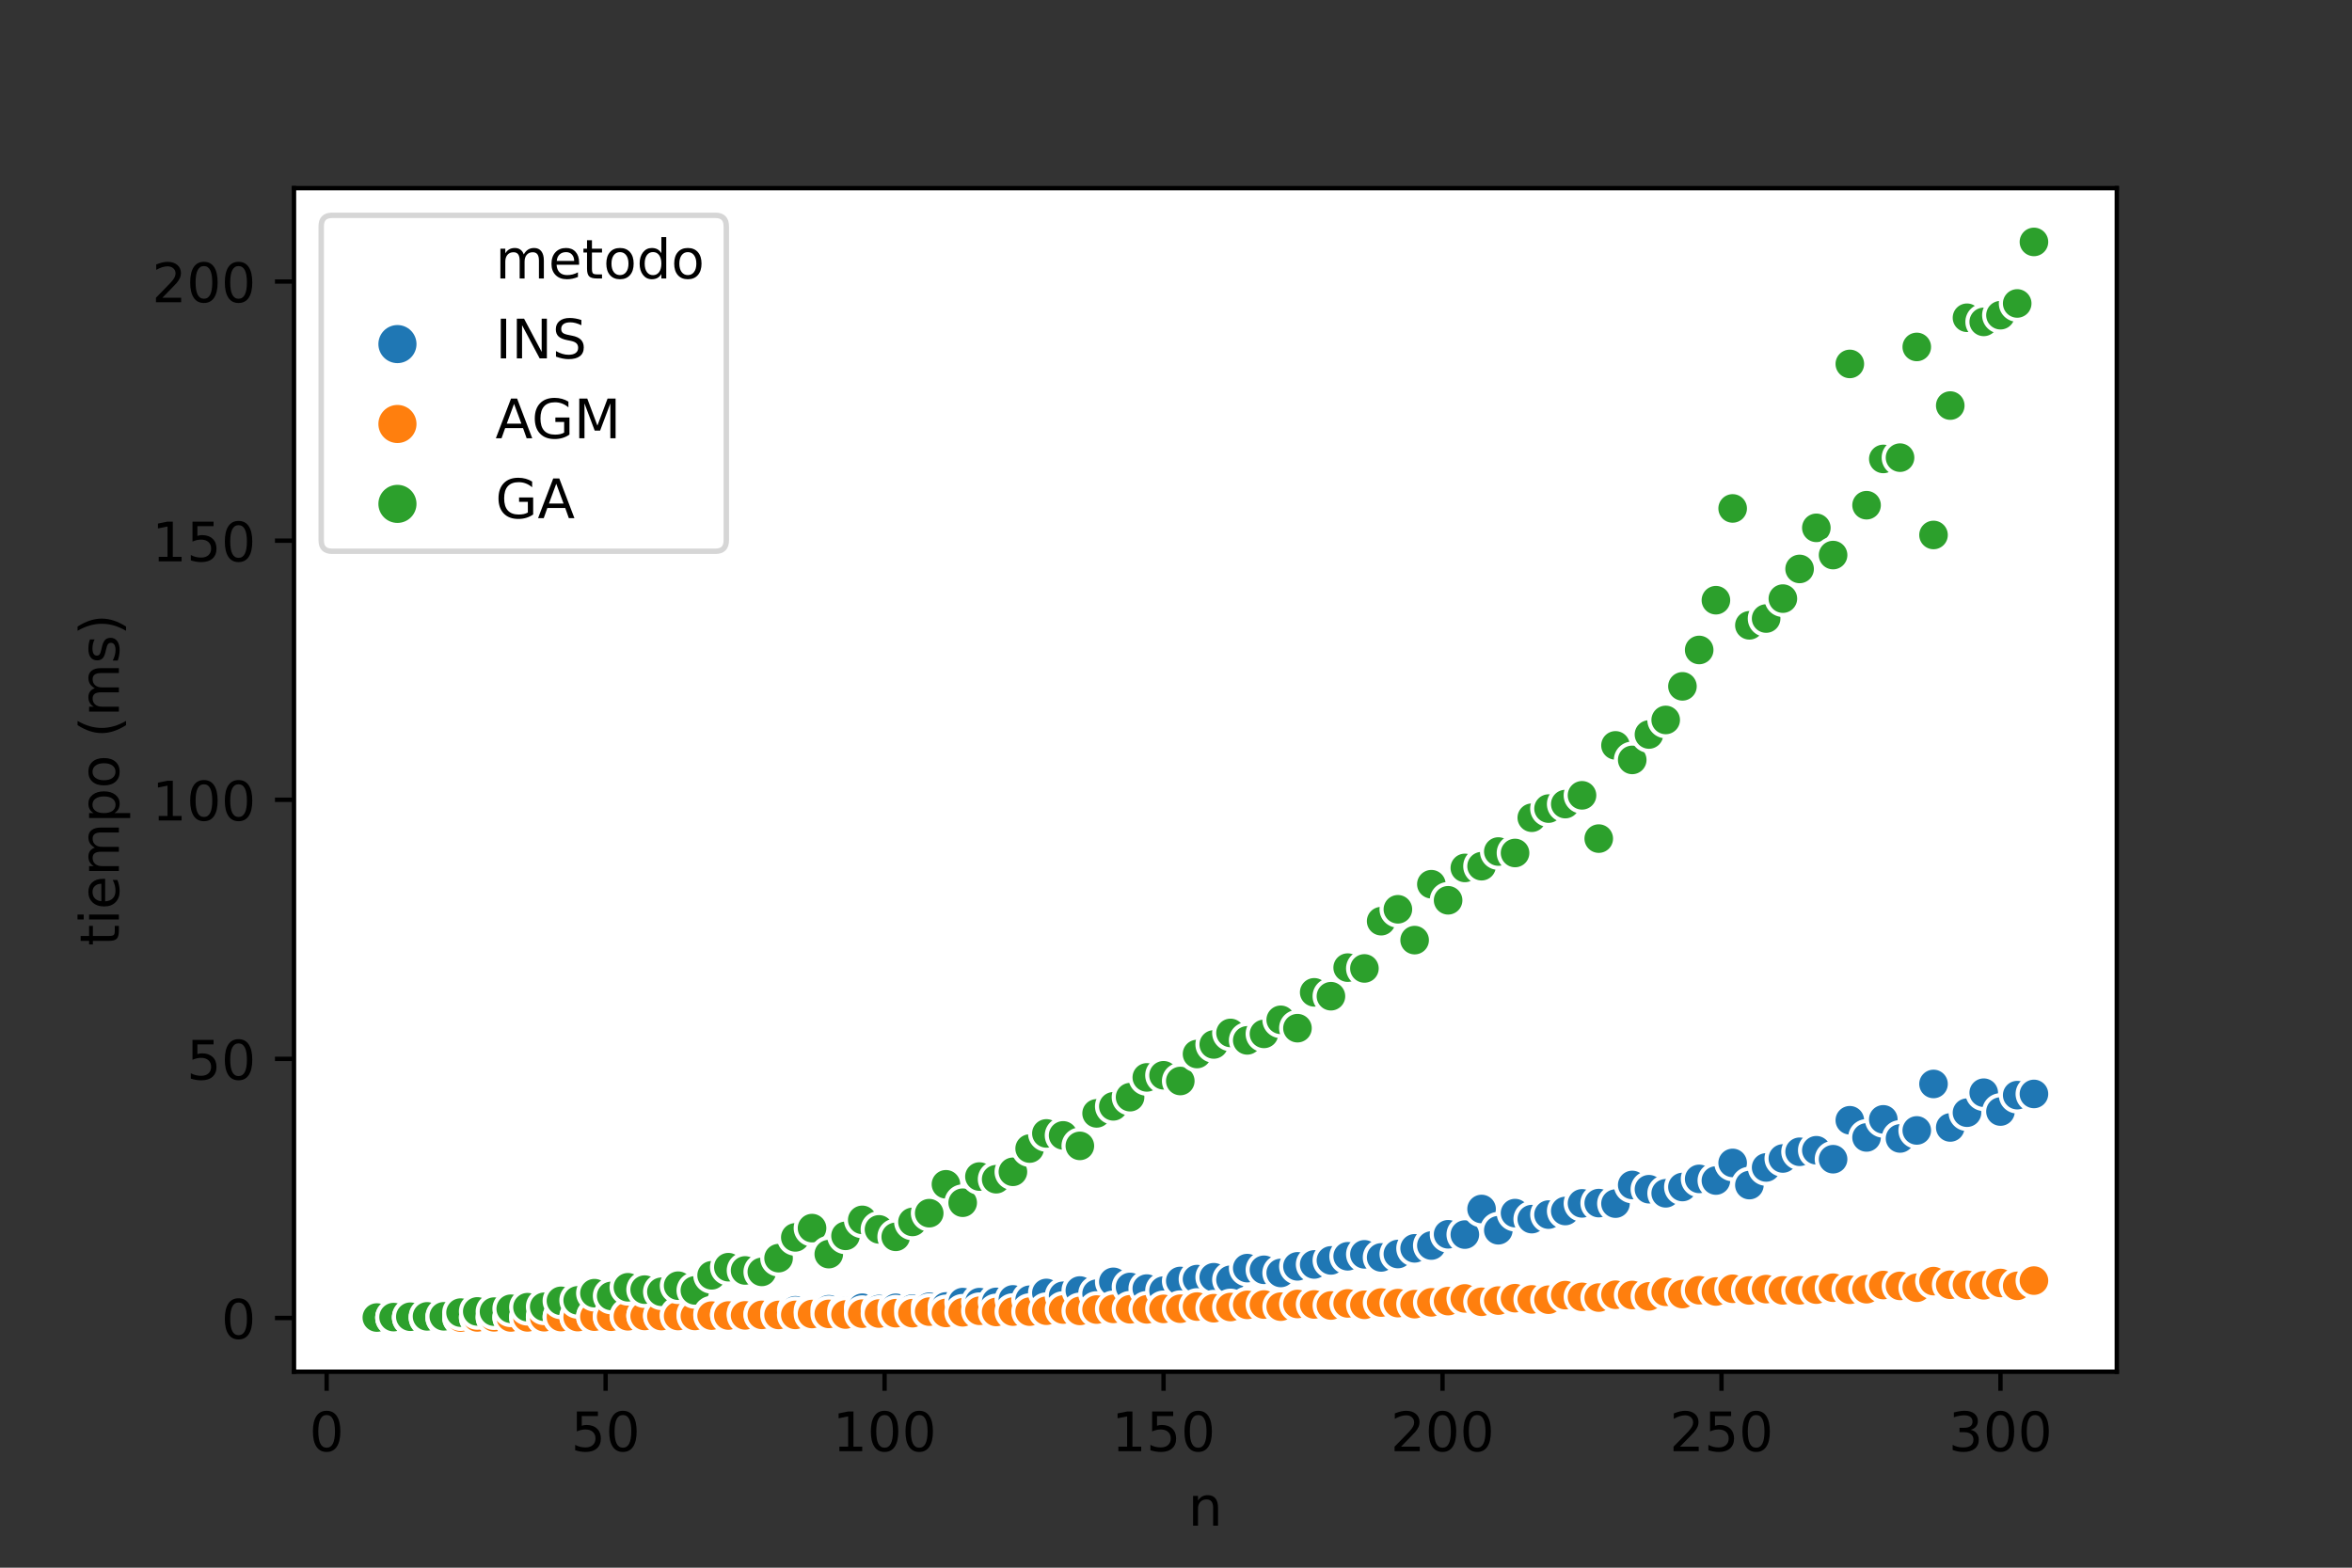 <?xml version="1.0" encoding="utf-8" standalone="no"?>
<!DOCTYPE svg PUBLIC "-//W3C//DTD SVG 1.1//EN"
  "http://www.w3.org/Graphics/SVG/1.1/DTD/svg11.dtd">
<!-- Created with matplotlib (https://matplotlib.org/) -->
<svg height="288pt" version="1.1" viewBox="0 0 432 288" width="432pt" xmlns="http://www.w3.org/2000/svg" xmlns:xlink="http://www.w3.org/1999/xlink">
 <rect x="0" y="0" width="432" height="288" fill="#333333" stroke="none"/>
 <defs>
  <style type="text/css">*{stroke-linecap:butt;stroke-linejoin:round;}</style>
 </defs>
 <g id="figure_1">
  <g id="patch_1">
   <path d="M 0 288 
L 432 288 
L 432 0 
L 0 0 
z
" style="fill:none;"/>
  </g>
  <g id="axes_1">
   <g id="patch_2">
    <path d="M 54 252 
L 388.8 252 
L 388.8 34.56 
L 54 34.56 
z
" style="fill:#ffffff;"/>
   </g>
   <g id="PathCollection_1">
    <defs>
     <path d="M 0 3 
C 0.796 3 1.559 2.684 2.121 2.121 
C 2.684 1.559 3 0.796 3 -0 
C 3 -0.796 2.684 -1.559 2.121 -2.121 
C 1.559 -2.684 0.796 -3 0 -3 
C -0.796 -3 -1.559 -2.684 -2.121 -2.121 
C -2.684 -1.559 -3 -0.796 -3 0 
C -3 0.796 -2.684 1.559 -2.121 2.121 
C -1.559 2.684 -0.796 3 0 3 
z
" id="C0_0_1d4767fb25"/>
    </defs>
    <g clip-path="url(#pf63b9cf033)">
     <use style="fill:#1f77b4;stroke:#ffffff;stroke-width:0.75;" x="69.218" xlink:href="#C0_0_1d4767fb25" y="242.116"/>
    </g>
    <g clip-path="url(#pf63b9cf033)">
     <use style="fill:#ff7f0e;stroke:#ffffff;stroke-width:0.75;" x="69.218" xlink:href="#C0_0_1d4767fb25" y="242.093"/>
    </g>
    <g clip-path="url(#pf63b9cf033)">
     <use style="fill:#2ca02c;stroke:#ffffff;stroke-width:0.75;" x="69.218" xlink:href="#C0_0_1d4767fb25" y="242.046"/>
    </g>
    <g clip-path="url(#pf63b9cf033)">
     <use style="fill:#1f77b4;stroke:#ffffff;stroke-width:0.75;" x="72.293" xlink:href="#C0_0_1d4767fb25" y="242.11"/>
    </g>
    <g clip-path="url(#pf63b9cf033)">
     <use style="fill:#ff7f0e;stroke:#ffffff;stroke-width:0.75;" x="72.293" xlink:href="#C0_0_1d4767fb25" y="242.101"/>
    </g>
    <g clip-path="url(#pf63b9cf033)">
     <use style="fill:#2ca02c;stroke:#ffffff;stroke-width:0.75;" x="72.293" xlink:href="#C0_0_1d4767fb25" y="241.966"/>
    </g>
    <g clip-path="url(#pf63b9cf033)">
     <use style="fill:#1f77b4;stroke:#ffffff;stroke-width:0.75;" x="75.367" xlink:href="#C0_0_1d4767fb25" y="242.099"/>
    </g>
    <g clip-path="url(#pf63b9cf033)">
     <use style="fill:#ff7f0e;stroke:#ffffff;stroke-width:0.75;" x="75.367" xlink:href="#C0_0_1d4767fb25" y="242.09"/>
    </g>
    <g clip-path="url(#pf63b9cf033)">
     <use style="fill:#2ca02c;stroke:#ffffff;stroke-width:0.75;" x="75.367" xlink:href="#C0_0_1d4767fb25" y="241.897"/>
    </g>
    <g clip-path="url(#pf63b9cf033)">
     <use style="fill:#1f77b4;stroke:#ffffff;stroke-width:0.75;" x="78.441" xlink:href="#C0_0_1d4767fb25" y="242.098"/>
    </g>
    <g clip-path="url(#pf63b9cf033)">
     <use style="fill:#ff7f0e;stroke:#ffffff;stroke-width:0.75;" x="78.441" xlink:href="#C0_0_1d4767fb25" y="242.082"/>
    </g>
    <g clip-path="url(#pf63b9cf033)">
     <use style="fill:#2ca02c;stroke:#ffffff;stroke-width:0.75;" x="78.441" xlink:href="#C0_0_1d4767fb25" y="241.832"/>
    </g>
    <g clip-path="url(#pf63b9cf033)">
     <use style="fill:#1f77b4;stroke:#ffffff;stroke-width:0.75;" x="81.516" xlink:href="#C0_0_1d4767fb25" y="242.07"/>
    </g>
    <g clip-path="url(#pf63b9cf033)">
     <use style="fill:#ff7f0e;stroke:#ffffff;stroke-width:0.75;" x="81.516" xlink:href="#C0_0_1d4767fb25" y="242.08"/>
    </g>
    <g clip-path="url(#pf63b9cf033)">
     <use style="fill:#2ca02c;stroke:#ffffff;stroke-width:0.75;" x="81.516" xlink:href="#C0_0_1d4767fb25" y="241.821"/>
    </g>
    <g clip-path="url(#pf63b9cf033)">
     <use style="fill:#1f77b4;stroke:#ffffff;stroke-width:0.75;" x="84.59" xlink:href="#C0_0_1d4767fb25" y="242.067"/>
    </g>
    <g clip-path="url(#pf63b9cf033)">
     <use style="fill:#ff7f0e;stroke:#ffffff;stroke-width:0.75;" x="84.59" xlink:href="#C0_0_1d4767fb25" y="242.058"/>
    </g>
    <g clip-path="url(#pf63b9cf033)">
     <use style="fill:#2ca02c;stroke:#ffffff;stroke-width:0.75;" x="84.59" xlink:href="#C0_0_1d4767fb25" y="241.14"/>
    </g>
    <g clip-path="url(#pf63b9cf033)">
     <use style="fill:#1f77b4;stroke:#ffffff;stroke-width:0.75;" x="87.664" xlink:href="#C0_0_1d4767fb25" y="242.04"/>
    </g>
    <g clip-path="url(#pf63b9cf033)">
     <use style="fill:#ff7f0e;stroke:#ffffff;stroke-width:0.75;" x="87.664" xlink:href="#C0_0_1d4767fb25" y="242.023"/>
    </g>
    <g clip-path="url(#pf63b9cf033)">
     <use style="fill:#2ca02c;stroke:#ffffff;stroke-width:0.75;" x="87.664" xlink:href="#C0_0_1d4767fb25" y="240.921"/>
    </g>
    <g clip-path="url(#pf63b9cf033)">
     <use style="fill:#1f77b4;stroke:#ffffff;stroke-width:0.75;" x="90.739" xlink:href="#C0_0_1d4767fb25" y="242.007"/>
    </g>
    <g clip-path="url(#pf63b9cf033)">
     <use style="fill:#ff7f0e;stroke:#ffffff;stroke-width:0.75;" x="90.739" xlink:href="#C0_0_1d4767fb25" y="242.006"/>
    </g>
    <g clip-path="url(#pf63b9cf033)">
     <use style="fill:#2ca02c;stroke:#ffffff;stroke-width:0.75;" x="90.739" xlink:href="#C0_0_1d4767fb25" y="240.961"/>
    </g>
    <g clip-path="url(#pf63b9cf033)">
     <use style="fill:#1f77b4;stroke:#ffffff;stroke-width:0.75;" x="93.813" xlink:href="#C0_0_1d4767fb25" y="242.003"/>
    </g>
    <g clip-path="url(#pf63b9cf033)">
     <use style="fill:#ff7f0e;stroke:#ffffff;stroke-width:0.75;" x="93.813" xlink:href="#C0_0_1d4767fb25" y="242.031"/>
    </g>
    <g clip-path="url(#pf63b9cf033)">
     <use style="fill:#2ca02c;stroke:#ffffff;stroke-width:0.75;" x="93.813" xlink:href="#C0_0_1d4767fb25" y="240.434"/>
    </g>
    <g clip-path="url(#pf63b9cf033)">
     <use style="fill:#1f77b4;stroke:#ffffff;stroke-width:0.75;" x="96.888" xlink:href="#C0_0_1d4767fb25" y="241.992"/>
    </g>
    <g clip-path="url(#pf63b9cf033)">
     <use style="fill:#ff7f0e;stroke:#ffffff;stroke-width:0.75;" x="96.888" xlink:href="#C0_0_1d4767fb25" y="242.017"/>
    </g>
    <g clip-path="url(#pf63b9cf033)">
     <use style="fill:#2ca02c;stroke:#ffffff;stroke-width:0.75;" x="96.888" xlink:href="#C0_0_1d4767fb25" y="240.146"/>
    </g>
    <g clip-path="url(#pf63b9cf033)">
     <use style="fill:#1f77b4;stroke:#ffffff;stroke-width:0.75;" x="99.962" xlink:href="#C0_0_1d4767fb25" y="241.95"/>
    </g>
    <g clip-path="url(#pf63b9cf033)">
     <use style="fill:#ff7f0e;stroke:#ffffff;stroke-width:0.75;" x="99.962" xlink:href="#C0_0_1d4767fb25" y="241.987"/>
    </g>
    <g clip-path="url(#pf63b9cf033)">
     <use style="fill:#2ca02c;stroke:#ffffff;stroke-width:0.75;" x="99.962" xlink:href="#C0_0_1d4767fb25" y="240.068"/>
    </g>
    <g clip-path="url(#pf63b9cf033)">
     <use style="fill:#1f77b4;stroke:#ffffff;stroke-width:0.75;" x="103.036" xlink:href="#C0_0_1d4767fb25" y="241.913"/>
    </g>
    <g clip-path="url(#pf63b9cf033)">
     <use style="fill:#ff7f0e;stroke:#ffffff;stroke-width:0.75;" x="103.036" xlink:href="#C0_0_1d4767fb25" y="241.964"/>
    </g>
    <g clip-path="url(#pf63b9cf033)">
     <use style="fill:#2ca02c;stroke:#ffffff;stroke-width:0.75;" x="103.036" xlink:href="#C0_0_1d4767fb25" y="238.978"/>
    </g>
    <g clip-path="url(#pf63b9cf033)">
     <use style="fill:#1f77b4;stroke:#ffffff;stroke-width:0.75;" x="106.111" xlink:href="#C0_0_1d4767fb25" y="241.892"/>
    </g>
    <g clip-path="url(#pf63b9cf033)">
     <use style="fill:#ff7f0e;stroke:#ffffff;stroke-width:0.75;" x="106.111" xlink:href="#C0_0_1d4767fb25" y="241.964"/>
    </g>
    <g clip-path="url(#pf63b9cf033)">
     <use style="fill:#2ca02c;stroke:#ffffff;stroke-width:0.75;" x="106.111" xlink:href="#C0_0_1d4767fb25" y="238.89"/>
    </g>
    <g clip-path="url(#pf63b9cf033)">
     <use style="fill:#1f77b4;stroke:#ffffff;stroke-width:0.75;" x="109.185" xlink:href="#C0_0_1d4767fb25" y="241.83"/>
    </g>
    <g clip-path="url(#pf63b9cf033)">
     <use style="fill:#ff7f0e;stroke:#ffffff;stroke-width:0.75;" x="109.185" xlink:href="#C0_0_1d4767fb25" y="241.882"/>
    </g>
    <g clip-path="url(#pf63b9cf033)">
     <use style="fill:#2ca02c;stroke:#ffffff;stroke-width:0.75;" x="109.185" xlink:href="#C0_0_1d4767fb25" y="237.569"/>
    </g>
    <g clip-path="url(#pf63b9cf033)">
     <use style="fill:#1f77b4;stroke:#ffffff;stroke-width:0.75;" x="112.26" xlink:href="#C0_0_1d4767fb25" y="241.837"/>
    </g>
    <g clip-path="url(#pf63b9cf033)">
     <use style="fill:#ff7f0e;stroke:#ffffff;stroke-width:0.75;" x="112.26" xlink:href="#C0_0_1d4767fb25" y="241.901"/>
    </g>
    <g clip-path="url(#pf63b9cf033)">
     <use style="fill:#2ca02c;stroke:#ffffff;stroke-width:0.75;" x="112.26" xlink:href="#C0_0_1d4767fb25" y="238.078"/>
    </g>
    <g clip-path="url(#pf63b9cf033)">
     <use style="fill:#1f77b4;stroke:#ffffff;stroke-width:0.75;" x="115.334" xlink:href="#C0_0_1d4767fb25" y="241.8"/>
    </g>
    <g clip-path="url(#pf63b9cf033)">
     <use style="fill:#ff7f0e;stroke:#ffffff;stroke-width:0.75;" x="115.334" xlink:href="#C0_0_1d4767fb25" y="241.819"/>
    </g>
    <g clip-path="url(#pf63b9cf033)">
     <use style="fill:#2ca02c;stroke:#ffffff;stroke-width:0.75;" x="115.334" xlink:href="#C0_0_1d4767fb25" y="236.487"/>
    </g>
    <g clip-path="url(#pf63b9cf033)">
     <use style="fill:#1f77b4;stroke:#ffffff;stroke-width:0.75;" x="118.408" xlink:href="#C0_0_1d4767fb25" y="241.658"/>
    </g>
    <g clip-path="url(#pf63b9cf033)">
     <use style="fill:#ff7f0e;stroke:#ffffff;stroke-width:0.75;" x="118.408" xlink:href="#C0_0_1d4767fb25" y="241.758"/>
    </g>
    <g clip-path="url(#pf63b9cf033)">
     <use style="fill:#2ca02c;stroke:#ffffff;stroke-width:0.75;" x="118.408" xlink:href="#C0_0_1d4767fb25" y="236.918"/>
    </g>
    <g clip-path="url(#pf63b9cf033)">
     <use style="fill:#1f77b4;stroke:#ffffff;stroke-width:0.75;" x="121.483" xlink:href="#C0_0_1d4767fb25" y="241.654"/>
    </g>
    <g clip-path="url(#pf63b9cf033)">
     <use style="fill:#ff7f0e;stroke:#ffffff;stroke-width:0.75;" x="121.483" xlink:href="#C0_0_1d4767fb25" y="241.777"/>
    </g>
    <g clip-path="url(#pf63b9cf033)">
     <use style="fill:#2ca02c;stroke:#ffffff;stroke-width:0.75;" x="121.483" xlink:href="#C0_0_1d4767fb25" y="237.311"/>
    </g>
    <g clip-path="url(#pf63b9cf033)">
     <use style="fill:#1f77b4;stroke:#ffffff;stroke-width:0.75;" x="124.557" xlink:href="#C0_0_1d4767fb25" y="241.54"/>
    </g>
    <g clip-path="url(#pf63b9cf033)">
     <use style="fill:#ff7f0e;stroke:#ffffff;stroke-width:0.75;" x="124.557" xlink:href="#C0_0_1d4767fb25" y="241.768"/>
    </g>
    <g clip-path="url(#pf63b9cf033)">
     <use style="fill:#2ca02c;stroke:#ffffff;stroke-width:0.75;" x="124.557" xlink:href="#C0_0_1d4767fb25" y="236.196"/>
    </g>
    <g clip-path="url(#pf63b9cf033)">
     <use style="fill:#1f77b4;stroke:#ffffff;stroke-width:0.75;" x="127.631" xlink:href="#C0_0_1d4767fb25" y="241.448"/>
    </g>
    <g clip-path="url(#pf63b9cf033)">
     <use style="fill:#ff7f0e;stroke:#ffffff;stroke-width:0.75;" x="127.631" xlink:href="#C0_0_1d4767fb25" y="241.756"/>
    </g>
    <g clip-path="url(#pf63b9cf033)">
     <use style="fill:#2ca02c;stroke:#ffffff;stroke-width:0.75;" x="127.631" xlink:href="#C0_0_1d4767fb25" y="237.057"/>
    </g>
    <g clip-path="url(#pf63b9cf033)">
     <use style="fill:#1f77b4;stroke:#ffffff;stroke-width:0.75;" x="130.706" xlink:href="#C0_0_1d4767fb25" y="241.435"/>
    </g>
    <g clip-path="url(#pf63b9cf033)">
     <use style="fill:#ff7f0e;stroke:#ffffff;stroke-width:0.75;" x="130.706" xlink:href="#C0_0_1d4767fb25" y="241.692"/>
    </g>
    <g clip-path="url(#pf63b9cf033)">
     <use style="fill:#2ca02c;stroke:#ffffff;stroke-width:0.75;" x="130.706" xlink:href="#C0_0_1d4767fb25" y="234.288"/>
    </g>
    <g clip-path="url(#pf63b9cf033)">
     <use style="fill:#1f77b4;stroke:#ffffff;stroke-width:0.75;" x="133.78" xlink:href="#C0_0_1d4767fb25" y="241.457"/>
    </g>
    <g clip-path="url(#pf63b9cf033)">
     <use style="fill:#ff7f0e;stroke:#ffffff;stroke-width:0.75;" x="133.78" xlink:href="#C0_0_1d4767fb25" y="241.675"/>
    </g>
    <g clip-path="url(#pf63b9cf033)">
     <use style="fill:#2ca02c;stroke:#ffffff;stroke-width:0.75;" x="133.78" xlink:href="#C0_0_1d4767fb25" y="232.797"/>
    </g>
    <g clip-path="url(#pf63b9cf033)">
     <use style="fill:#1f77b4;stroke:#ffffff;stroke-width:0.75;" x="136.855" xlink:href="#C0_0_1d4767fb25" y="241.291"/>
    </g>
    <g clip-path="url(#pf63b9cf033)">
     <use style="fill:#ff7f0e;stroke:#ffffff;stroke-width:0.75;" x="136.855" xlink:href="#C0_0_1d4767fb25" y="241.649"/>
    </g>
    <g clip-path="url(#pf63b9cf033)">
     <use style="fill:#2ca02c;stroke:#ffffff;stroke-width:0.75;" x="136.855" xlink:href="#C0_0_1d4767fb25" y="233.396"/>
    </g>
    <g clip-path="url(#pf63b9cf033)">
     <use style="fill:#1f77b4;stroke:#ffffff;stroke-width:0.75;" x="139.929" xlink:href="#C0_0_1d4767fb25" y="241.402"/>
    </g>
    <g clip-path="url(#pf63b9cf033)">
     <use style="fill:#ff7f0e;stroke:#ffffff;stroke-width:0.75;" x="139.929" xlink:href="#C0_0_1d4767fb25" y="241.553"/>
    </g>
    <g clip-path="url(#pf63b9cf033)">
     <use style="fill:#2ca02c;stroke:#ffffff;stroke-width:0.75;" x="139.929" xlink:href="#C0_0_1d4767fb25" y="233.659"/>
    </g>
    <g clip-path="url(#pf63b9cf033)">
     <use style="fill:#1f77b4;stroke:#ffffff;stroke-width:0.75;" x="143.003" xlink:href="#C0_0_1d4767fb25" y="241.109"/>
    </g>
    <g clip-path="url(#pf63b9cf033)">
     <use style="fill:#ff7f0e;stroke:#ffffff;stroke-width:0.75;" x="143.003" xlink:href="#C0_0_1d4767fb25" y="241.567"/>
    </g>
    <g clip-path="url(#pf63b9cf033)">
     <use style="fill:#2ca02c;stroke:#ffffff;stroke-width:0.75;" x="143.003" xlink:href="#C0_0_1d4767fb25" y="231.136"/>
    </g>
    <g clip-path="url(#pf63b9cf033)">
     <use style="fill:#1f77b4;stroke:#ffffff;stroke-width:0.75;" x="146.078" xlink:href="#C0_0_1d4767fb25" y="240.711"/>
    </g>
    <g clip-path="url(#pf63b9cf033)">
     <use style="fill:#ff7f0e;stroke:#ffffff;stroke-width:0.75;" x="146.078" xlink:href="#C0_0_1d4767fb25" y="241.56"/>
    </g>
    <g clip-path="url(#pf63b9cf033)">
     <use style="fill:#2ca02c;stroke:#ffffff;stroke-width:0.75;" x="146.078" xlink:href="#C0_0_1d4767fb25" y="227.32"/>
    </g>
    <g clip-path="url(#pf63b9cf033)">
     <use style="fill:#1f77b4;stroke:#ffffff;stroke-width:0.75;" x="149.152" xlink:href="#C0_0_1d4767fb25" y="240.789"/>
    </g>
    <g clip-path="url(#pf63b9cf033)">
     <use style="fill:#ff7f0e;stroke:#ffffff;stroke-width:0.75;" x="149.152" xlink:href="#C0_0_1d4767fb25" y="241.396"/>
    </g>
    <g clip-path="url(#pf63b9cf033)">
     <use style="fill:#2ca02c;stroke:#ffffff;stroke-width:0.75;" x="149.152" xlink:href="#C0_0_1d4767fb25" y="225.616"/>
    </g>
    <g clip-path="url(#pf63b9cf033)">
     <use style="fill:#1f77b4;stroke:#ffffff;stroke-width:0.75;" x="152.226" xlink:href="#C0_0_1d4767fb25" y="240.521"/>
    </g>
    <g clip-path="url(#pf63b9cf033)">
     <use style="fill:#ff7f0e;stroke:#ffffff;stroke-width:0.75;" x="152.226" xlink:href="#C0_0_1d4767fb25" y="241.375"/>
    </g>
    <g clip-path="url(#pf63b9cf033)">
     <use style="fill:#2ca02c;stroke:#ffffff;stroke-width:0.75;" x="152.226" xlink:href="#C0_0_1d4767fb25" y="230.394"/>
    </g>
    <g clip-path="url(#pf63b9cf033)">
     <use style="fill:#1f77b4;stroke:#ffffff;stroke-width:0.75;" x="155.301" xlink:href="#C0_0_1d4767fb25" y="240.846"/>
    </g>
    <g clip-path="url(#pf63b9cf033)">
     <use style="fill:#ff7f0e;stroke:#ffffff;stroke-width:0.75;" x="155.301" xlink:href="#C0_0_1d4767fb25" y="241.491"/>
    </g>
    <g clip-path="url(#pf63b9cf033)">
     <use style="fill:#2ca02c;stroke:#ffffff;stroke-width:0.75;" x="155.301" xlink:href="#C0_0_1d4767fb25" y="227.038"/>
    </g>
    <g clip-path="url(#pf63b9cf033)">
     <use style="fill:#1f77b4;stroke:#ffffff;stroke-width:0.75;" x="158.375" xlink:href="#C0_0_1d4767fb25" y="240.245"/>
    </g>
    <g clip-path="url(#pf63b9cf033)">
     <use style="fill:#ff7f0e;stroke:#ffffff;stroke-width:0.75;" x="158.375" xlink:href="#C0_0_1d4767fb25" y="241.336"/>
    </g>
    <g clip-path="url(#pf63b9cf033)">
     <use style="fill:#2ca02c;stroke:#ffffff;stroke-width:0.75;" x="158.375" xlink:href="#C0_0_1d4767fb25" y="224.103"/>
    </g>
    <g clip-path="url(#pf63b9cf033)">
     <use style="fill:#1f77b4;stroke:#ffffff;stroke-width:0.75;" x="161.45" xlink:href="#C0_0_1d4767fb25" y="240.485"/>
    </g>
    <g clip-path="url(#pf63b9cf033)">
     <use style="fill:#ff7f0e;stroke:#ffffff;stroke-width:0.75;" x="161.45" xlink:href="#C0_0_1d4767fb25" y="241.309"/>
    </g>
    <g clip-path="url(#pf63b9cf033)">
     <use style="fill:#2ca02c;stroke:#ffffff;stroke-width:0.75;" x="161.45" xlink:href="#C0_0_1d4767fb25" y="225.851"/>
    </g>
    <g clip-path="url(#pf63b9cf033)">
     <use style="fill:#1f77b4;stroke:#ffffff;stroke-width:0.75;" x="164.524" xlink:href="#C0_0_1d4767fb25" y="240.26"/>
    </g>
    <g clip-path="url(#pf63b9cf033)">
     <use style="fill:#ff7f0e;stroke:#ffffff;stroke-width:0.75;" x="164.524" xlink:href="#C0_0_1d4767fb25" y="241.248"/>
    </g>
    <g clip-path="url(#pf63b9cf033)">
     <use style="fill:#2ca02c;stroke:#ffffff;stroke-width:0.75;" x="164.524" xlink:href="#C0_0_1d4767fb25" y="227.219"/>
    </g>
    <g clip-path="url(#pf63b9cf033)">
     <use style="fill:#1f77b4;stroke:#ffffff;stroke-width:0.75;" x="167.598" xlink:href="#C0_0_1d4767fb25" y="240.4"/>
    </g>
    <g clip-path="url(#pf63b9cf033)">
     <use style="fill:#ff7f0e;stroke:#ffffff;stroke-width:0.75;" x="167.598" xlink:href="#C0_0_1d4767fb25" y="241.243"/>
    </g>
    <g clip-path="url(#pf63b9cf033)">
     <use style="fill:#2ca02c;stroke:#ffffff;stroke-width:0.75;" x="167.598" xlink:href="#C0_0_1d4767fb25" y="224.482"/>
    </g>
    <g clip-path="url(#pf63b9cf033)">
     <use style="fill:#1f77b4;stroke:#ffffff;stroke-width:0.75;" x="170.673" xlink:href="#C0_0_1d4767fb25" y="240.064"/>
    </g>
    <g clip-path="url(#pf63b9cf033)">
     <use style="fill:#ff7f0e;stroke:#ffffff;stroke-width:0.75;" x="170.673" xlink:href="#C0_0_1d4767fb25" y="240.959"/>
    </g>
    <g clip-path="url(#pf63b9cf033)">
     <use style="fill:#2ca02c;stroke:#ffffff;stroke-width:0.75;" x="170.673" xlink:href="#C0_0_1d4767fb25" y="222.874"/>
    </g>
    <g clip-path="url(#pf63b9cf033)">
     <use style="fill:#1f77b4;stroke:#ffffff;stroke-width:0.75;" x="173.747" xlink:href="#C0_0_1d4767fb25" y="240.006"/>
    </g>
    <g clip-path="url(#pf63b9cf033)">
     <use style="fill:#ff7f0e;stroke:#ffffff;stroke-width:0.75;" x="173.747" xlink:href="#C0_0_1d4767fb25" y="241.2"/>
    </g>
    <g clip-path="url(#pf63b9cf033)">
     <use style="fill:#2ca02c;stroke:#ffffff;stroke-width:0.75;" x="173.747" xlink:href="#C0_0_1d4767fb25" y="217.567"/>
    </g>
    <g clip-path="url(#pf63b9cf033)">
     <use style="fill:#1f77b4;stroke:#ffffff;stroke-width:0.75;" x="176.821" xlink:href="#C0_0_1d4767fb25" y="239.208"/>
    </g>
    <g clip-path="url(#pf63b9cf033)">
     <use style="fill:#ff7f0e;stroke:#ffffff;stroke-width:0.75;" x="176.821" xlink:href="#C0_0_1d4767fb25" y="241.083"/>
    </g>
    <g clip-path="url(#pf63b9cf033)">
     <use style="fill:#2ca02c;stroke:#ffffff;stroke-width:0.75;" x="176.821" xlink:href="#C0_0_1d4767fb25" y="220.953"/>
    </g>
    <g clip-path="url(#pf63b9cf033)">
     <use style="fill:#1f77b4;stroke:#ffffff;stroke-width:0.75;" x="179.896" xlink:href="#C0_0_1d4767fb25" y="239.214"/>
    </g>
    <g clip-path="url(#pf63b9cf033)">
     <use style="fill:#ff7f0e;stroke:#ffffff;stroke-width:0.75;" x="179.896" xlink:href="#C0_0_1d4767fb25" y="240.803"/>
    </g>
    <g clip-path="url(#pf63b9cf033)">
     <use style="fill:#2ca02c;stroke:#ffffff;stroke-width:0.75;" x="179.896" xlink:href="#C0_0_1d4767fb25" y="216.145"/>
    </g>
    <g clip-path="url(#pf63b9cf033)">
     <use style="fill:#1f77b4;stroke:#ffffff;stroke-width:0.75;" x="182.97" xlink:href="#C0_0_1d4767fb25" y="239.172"/>
    </g>
    <g clip-path="url(#pf63b9cf033)">
     <use style="fill:#ff7f0e;stroke:#ffffff;stroke-width:0.75;" x="182.97" xlink:href="#C0_0_1d4767fb25" y="241.022"/>
    </g>
    <g clip-path="url(#pf63b9cf033)">
     <use style="fill:#2ca02c;stroke:#ffffff;stroke-width:0.75;" x="182.97" xlink:href="#C0_0_1d4767fb25" y="216.634"/>
    </g>
    <g clip-path="url(#pf63b9cf033)">
     <use style="fill:#1f77b4;stroke:#ffffff;stroke-width:0.75;" x="186.045" xlink:href="#C0_0_1d4767fb25" y="238.713"/>
    </g>
    <g clip-path="url(#pf63b9cf033)">
     <use style="fill:#ff7f0e;stroke:#ffffff;stroke-width:0.75;" x="186.045" xlink:href="#C0_0_1d4767fb25" y="240.954"/>
    </g>
    <g clip-path="url(#pf63b9cf033)">
     <use style="fill:#2ca02c;stroke:#ffffff;stroke-width:0.75;" x="186.045" xlink:href="#C0_0_1d4767fb25" y="215.273"/>
    </g>
    <g clip-path="url(#pf63b9cf033)">
     <use style="fill:#1f77b4;stroke:#ffffff;stroke-width:0.75;" x="189.119" xlink:href="#C0_0_1d4767fb25" y="238.775"/>
    </g>
    <g clip-path="url(#pf63b9cf033)">
     <use style="fill:#ff7f0e;stroke:#ffffff;stroke-width:0.75;" x="189.119" xlink:href="#C0_0_1d4767fb25" y="240.959"/>
    </g>
    <g clip-path="url(#pf63b9cf033)">
     <use style="fill:#2ca02c;stroke:#ffffff;stroke-width:0.75;" x="189.119" xlink:href="#C0_0_1d4767fb25" y="211.002"/>
    </g>
    <g clip-path="url(#pf63b9cf033)">
     <use style="fill:#1f77b4;stroke:#ffffff;stroke-width:0.75;" x="192.193" xlink:href="#C0_0_1d4767fb25" y="237.527"/>
    </g>
    <g clip-path="url(#pf63b9cf033)">
     <use style="fill:#ff7f0e;stroke:#ffffff;stroke-width:0.75;" x="192.193" xlink:href="#C0_0_1d4767fb25" y="240.791"/>
    </g>
    <g clip-path="url(#pf63b9cf033)">
     <use style="fill:#2ca02c;stroke:#ffffff;stroke-width:0.75;" x="192.193" xlink:href="#C0_0_1d4767fb25" y="208.22"/>
    </g>
    <g clip-path="url(#pf63b9cf033)">
     <use style="fill:#1f77b4;stroke:#ffffff;stroke-width:0.75;" x="195.268" xlink:href="#C0_0_1d4767fb25" y="238.045"/>
    </g>
    <g clip-path="url(#pf63b9cf033)">
     <use style="fill:#ff7f0e;stroke:#ffffff;stroke-width:0.75;" x="195.268" xlink:href="#C0_0_1d4767fb25" y="240.576"/>
    </g>
    <g clip-path="url(#pf63b9cf033)">
     <use style="fill:#2ca02c;stroke:#ffffff;stroke-width:0.75;" x="195.268" xlink:href="#C0_0_1d4767fb25" y="208.583"/>
    </g>
    <g clip-path="url(#pf63b9cf033)">
     <use style="fill:#1f77b4;stroke:#ffffff;stroke-width:0.75;" x="198.342" xlink:href="#C0_0_1d4767fb25" y="237.084"/>
    </g>
    <g clip-path="url(#pf63b9cf033)">
     <use style="fill:#ff7f0e;stroke:#ffffff;stroke-width:0.75;" x="198.342" xlink:href="#C0_0_1d4767fb25" y="240.826"/>
    </g>
    <g clip-path="url(#pf63b9cf033)">
     <use style="fill:#2ca02c;stroke:#ffffff;stroke-width:0.75;" x="198.342" xlink:href="#C0_0_1d4767fb25" y="210.511"/>
    </g>
    <g clip-path="url(#pf63b9cf033)">
     <use style="fill:#1f77b4;stroke:#ffffff;stroke-width:0.75;" x="201.417" xlink:href="#C0_0_1d4767fb25" y="237.664"/>
    </g>
    <g clip-path="url(#pf63b9cf033)">
     <use style="fill:#ff7f0e;stroke:#ffffff;stroke-width:0.75;" x="201.417" xlink:href="#C0_0_1d4767fb25" y="240.58"/>
    </g>
    <g clip-path="url(#pf63b9cf033)">
     <use style="fill:#2ca02c;stroke:#ffffff;stroke-width:0.75;" x="201.417" xlink:href="#C0_0_1d4767fb25" y="204.539"/>
    </g>
    <g clip-path="url(#pf63b9cf033)">
     <use style="fill:#1f77b4;stroke:#ffffff;stroke-width:0.75;" x="204.491" xlink:href="#C0_0_1d4767fb25" y="235.487"/>
    </g>
    <g clip-path="url(#pf63b9cf033)">
     <use style="fill:#ff7f0e;stroke:#ffffff;stroke-width:0.75;" x="204.491" xlink:href="#C0_0_1d4767fb25" y="240.455"/>
    </g>
    <g clip-path="url(#pf63b9cf033)">
     <use style="fill:#2ca02c;stroke:#ffffff;stroke-width:0.75;" x="204.491" xlink:href="#C0_0_1d4767fb25" y="203.245"/>
    </g>
    <g clip-path="url(#pf63b9cf033)">
     <use style="fill:#1f77b4;stroke:#ffffff;stroke-width:0.75;" x="207.565" xlink:href="#C0_0_1d4767fb25" y="236.428"/>
    </g>
    <g clip-path="url(#pf63b9cf033)">
     <use style="fill:#ff7f0e;stroke:#ffffff;stroke-width:0.75;" x="207.565" xlink:href="#C0_0_1d4767fb25" y="240.529"/>
    </g>
    <g clip-path="url(#pf63b9cf033)">
     <use style="fill:#2ca02c;stroke:#ffffff;stroke-width:0.75;" x="207.565" xlink:href="#C0_0_1d4767fb25" y="201.562"/>
    </g>
    <g clip-path="url(#pf63b9cf033)">
     <use style="fill:#1f77b4;stroke:#ffffff;stroke-width:0.75;" x="210.64" xlink:href="#C0_0_1d4767fb25" y="236.728"/>
    </g>
    <g clip-path="url(#pf63b9cf033)">
     <use style="fill:#ff7f0e;stroke:#ffffff;stroke-width:0.75;" x="210.64" xlink:href="#C0_0_1d4767fb25" y="240.54"/>
    </g>
    <g clip-path="url(#pf63b9cf033)">
     <use style="fill:#2ca02c;stroke:#ffffff;stroke-width:0.75;" x="210.64" xlink:href="#C0_0_1d4767fb25" y="197.929"/>
    </g>
    <g clip-path="url(#pf63b9cf033)">
     <use style="fill:#1f77b4;stroke:#ffffff;stroke-width:0.75;" x="213.714" xlink:href="#C0_0_1d4767fb25" y="237.101"/>
    </g>
    <g clip-path="url(#pf63b9cf033)">
     <use style="fill:#ff7f0e;stroke:#ffffff;stroke-width:0.75;" x="213.714" xlink:href="#C0_0_1d4767fb25" y="240.455"/>
    </g>
    <g clip-path="url(#pf63b9cf033)">
     <use style="fill:#2ca02c;stroke:#ffffff;stroke-width:0.75;" x="213.714" xlink:href="#C0_0_1d4767fb25" y="197.54"/>
    </g>
    <g clip-path="url(#pf63b9cf033)">
     <use style="fill:#1f77b4;stroke:#ffffff;stroke-width:0.75;" x="216.788" xlink:href="#C0_0_1d4767fb25" y="235.327"/>
    </g>
    <g clip-path="url(#pf63b9cf033)">
     <use style="fill:#ff7f0e;stroke:#ffffff;stroke-width:0.75;" x="216.788" xlink:href="#C0_0_1d4767fb25" y="240.424"/>
    </g>
    <g clip-path="url(#pf63b9cf033)">
     <use style="fill:#2ca02c;stroke:#ffffff;stroke-width:0.75;" x="216.788" xlink:href="#C0_0_1d4767fb25" y="198.592"/>
    </g>
    <g clip-path="url(#pf63b9cf033)">
     <use style="fill:#1f77b4;stroke:#ffffff;stroke-width:0.75;" x="219.863" xlink:href="#C0_0_1d4767fb25" y="234.983"/>
    </g>
    <g clip-path="url(#pf63b9cf033)">
     <use style="fill:#ff7f0e;stroke:#ffffff;stroke-width:0.75;" x="219.863" xlink:href="#C0_0_1d4767fb25" y="240.03"/>
    </g>
    <g clip-path="url(#pf63b9cf033)">
     <use style="fill:#2ca02c;stroke:#ffffff;stroke-width:0.75;" x="219.863" xlink:href="#C0_0_1d4767fb25" y="193.634"/>
    </g>
    <g clip-path="url(#pf63b9cf033)">
     <use style="fill:#1f77b4;stroke:#ffffff;stroke-width:0.75;" x="222.937" xlink:href="#C0_0_1d4767fb25" y="234.642"/>
    </g>
    <g clip-path="url(#pf63b9cf033)">
     <use style="fill:#ff7f0e;stroke:#ffffff;stroke-width:0.75;" x="222.937" xlink:href="#C0_0_1d4767fb25" y="240.332"/>
    </g>
    <g clip-path="url(#pf63b9cf033)">
     <use style="fill:#2ca02c;stroke:#ffffff;stroke-width:0.75;" x="222.937" xlink:href="#C0_0_1d4767fb25" y="191.876"/>
    </g>
    <g clip-path="url(#pf63b9cf033)">
     <use style="fill:#1f77b4;stroke:#ffffff;stroke-width:0.75;" x="226.012" xlink:href="#C0_0_1d4767fb25" y="235.1"/>
    </g>
    <g clip-path="url(#pf63b9cf033)">
     <use style="fill:#ff7f0e;stroke:#ffffff;stroke-width:0.75;" x="226.012" xlink:href="#C0_0_1d4767fb25" y="240.115"/>
    </g>
    <g clip-path="url(#pf63b9cf033)">
     <use style="fill:#2ca02c;stroke:#ffffff;stroke-width:0.75;" x="226.012" xlink:href="#C0_0_1d4767fb25" y="189.761"/>
    </g>
    <g clip-path="url(#pf63b9cf033)">
     <use style="fill:#1f77b4;stroke:#ffffff;stroke-width:0.75;" x="229.086" xlink:href="#C0_0_1d4767fb25" y="232.967"/>
    </g>
    <g clip-path="url(#pf63b9cf033)">
     <use style="fill:#ff7f0e;stroke:#ffffff;stroke-width:0.75;" x="229.086" xlink:href="#C0_0_1d4767fb25" y="239.716"/>
    </g>
    <g clip-path="url(#pf63b9cf033)">
     <use style="fill:#2ca02c;stroke:#ffffff;stroke-width:0.75;" x="229.086" xlink:href="#C0_0_1d4767fb25" y="191.126"/>
    </g>
    <g clip-path="url(#pf63b9cf033)">
     <use style="fill:#1f77b4;stroke:#ffffff;stroke-width:0.75;" x="232.16" xlink:href="#C0_0_1d4767fb25" y="233.275"/>
    </g>
    <g clip-path="url(#pf63b9cf033)">
     <use style="fill:#ff7f0e;stroke:#ffffff;stroke-width:0.75;" x="232.16" xlink:href="#C0_0_1d4767fb25" y="239.656"/>
    </g>
    <g clip-path="url(#pf63b9cf033)">
     <use style="fill:#2ca02c;stroke:#ffffff;stroke-width:0.75;" x="232.16" xlink:href="#C0_0_1d4767fb25" y="189.935"/>
    </g>
    <g clip-path="url(#pf63b9cf033)">
     <use style="fill:#1f77b4;stroke:#ffffff;stroke-width:0.75;" x="235.235" xlink:href="#C0_0_1d4767fb25" y="233.854"/>
    </g>
    <g clip-path="url(#pf63b9cf033)">
     <use style="fill:#ff7f0e;stroke:#ffffff;stroke-width:0.75;" x="235.235" xlink:href="#C0_0_1d4767fb25" y="240.048"/>
    </g>
    <g clip-path="url(#pf63b9cf033)">
     <use style="fill:#2ca02c;stroke:#ffffff;stroke-width:0.75;" x="235.235" xlink:href="#C0_0_1d4767fb25" y="187.349"/>
    </g>
    <g clip-path="url(#pf63b9cf033)">
     <use style="fill:#1f77b4;stroke:#ffffff;stroke-width:0.75;" x="238.309" xlink:href="#C0_0_1d4767fb25" y="232.642"/>
    </g>
    <g clip-path="url(#pf63b9cf033)">
     <use style="fill:#ff7f0e;stroke:#ffffff;stroke-width:0.75;" x="238.309" xlink:href="#C0_0_1d4767fb25" y="239.555"/>
    </g>
    <g clip-path="url(#pf63b9cf033)">
     <use style="fill:#2ca02c;stroke:#ffffff;stroke-width:0.75;" x="238.309" xlink:href="#C0_0_1d4767fb25" y="188.886"/>
    </g>
    <g clip-path="url(#pf63b9cf033)">
     <use style="fill:#1f77b4;stroke:#ffffff;stroke-width:0.75;" x="241.383" xlink:href="#C0_0_1d4767fb25" y="232.292"/>
    </g>
    <g clip-path="url(#pf63b9cf033)">
     <use style="fill:#ff7f0e;stroke:#ffffff;stroke-width:0.75;" x="241.383" xlink:href="#C0_0_1d4767fb25" y="239.639"/>
    </g>
    <g clip-path="url(#pf63b9cf033)">
     <use style="fill:#2ca02c;stroke:#ffffff;stroke-width:0.75;" x="241.383" xlink:href="#C0_0_1d4767fb25" y="182.303"/>
    </g>
    <g clip-path="url(#pf63b9cf033)">
     <use style="fill:#1f77b4;stroke:#ffffff;stroke-width:0.75;" x="244.458" xlink:href="#C0_0_1d4767fb25" y="231.55"/>
    </g>
    <g clip-path="url(#pf63b9cf033)">
     <use style="fill:#ff7f0e;stroke:#ffffff;stroke-width:0.75;" x="244.458" xlink:href="#C0_0_1d4767fb25" y="239.833"/>
    </g>
    <g clip-path="url(#pf63b9cf033)">
     <use style="fill:#2ca02c;stroke:#ffffff;stroke-width:0.75;" x="244.458" xlink:href="#C0_0_1d4767fb25" y="183.015"/>
    </g>
    <g clip-path="url(#pf63b9cf033)">
     <use style="fill:#1f77b4;stroke:#ffffff;stroke-width:0.75;" x="247.532" xlink:href="#C0_0_1d4767fb25" y="230.792"/>
    </g>
    <g clip-path="url(#pf63b9cf033)">
     <use style="fill:#ff7f0e;stroke:#ffffff;stroke-width:0.75;" x="247.532" xlink:href="#C0_0_1d4767fb25" y="239.449"/>
    </g>
    <g clip-path="url(#pf63b9cf033)">
     <use style="fill:#2ca02c;stroke:#ffffff;stroke-width:0.75;" x="247.532" xlink:href="#C0_0_1d4767fb25" y="177.762"/>
    </g>
    <g clip-path="url(#pf63b9cf033)">
     <use style="fill:#1f77b4;stroke:#ffffff;stroke-width:0.75;" x="250.607" xlink:href="#C0_0_1d4767fb25" y="230.437"/>
    </g>
    <g clip-path="url(#pf63b9cf033)">
     <use style="fill:#ff7f0e;stroke:#ffffff;stroke-width:0.75;" x="250.607" xlink:href="#C0_0_1d4767fb25" y="239.706"/>
    </g>
    <g clip-path="url(#pf63b9cf033)">
     <use style="fill:#2ca02c;stroke:#ffffff;stroke-width:0.75;" x="250.607" xlink:href="#C0_0_1d4767fb25" y="177.912"/>
    </g>
    <g clip-path="url(#pf63b9cf033)">
     <use style="fill:#1f77b4;stroke:#ffffff;stroke-width:0.75;" x="253.681" xlink:href="#C0_0_1d4767fb25" y="231.003"/>
    </g>
    <g clip-path="url(#pf63b9cf033)">
     <use style="fill:#ff7f0e;stroke:#ffffff;stroke-width:0.75;" x="253.681" xlink:href="#C0_0_1d4767fb25" y="239.29"/>
    </g>
    <g clip-path="url(#pf63b9cf033)">
     <use style="fill:#2ca02c;stroke:#ffffff;stroke-width:0.75;" x="253.681" xlink:href="#C0_0_1d4767fb25" y="169.229"/>
    </g>
    <g clip-path="url(#pf63b9cf033)">
     <use style="fill:#1f77b4;stroke:#ffffff;stroke-width:0.75;" x="256.755" xlink:href="#C0_0_1d4767fb25" y="230.375"/>
    </g>
    <g clip-path="url(#pf63b9cf033)">
     <use style="fill:#ff7f0e;stroke:#ffffff;stroke-width:0.75;" x="256.755" xlink:href="#C0_0_1d4767fb25" y="239.396"/>
    </g>
    <g clip-path="url(#pf63b9cf033)">
     <use style="fill:#2ca02c;stroke:#ffffff;stroke-width:0.75;" x="256.755" xlink:href="#C0_0_1d4767fb25" y="167.046"/>
    </g>
    <g clip-path="url(#pf63b9cf033)">
     <use style="fill:#1f77b4;stroke:#ffffff;stroke-width:0.75;" x="259.83" xlink:href="#C0_0_1d4767fb25" y="229.331"/>
    </g>
    <g clip-path="url(#pf63b9cf033)">
     <use style="fill:#ff7f0e;stroke:#ffffff;stroke-width:0.75;" x="259.83" xlink:href="#C0_0_1d4767fb25" y="239.585"/>
    </g>
    <g clip-path="url(#pf63b9cf033)">
     <use style="fill:#2ca02c;stroke:#ffffff;stroke-width:0.75;" x="259.83" xlink:href="#C0_0_1d4767fb25" y="172.71"/>
    </g>
    <g clip-path="url(#pf63b9cf033)">
     <use style="fill:#1f77b4;stroke:#ffffff;stroke-width:0.75;" x="262.904" xlink:href="#C0_0_1d4767fb25" y="228.817"/>
    </g>
    <g clip-path="url(#pf63b9cf033)">
     <use style="fill:#ff7f0e;stroke:#ffffff;stroke-width:0.75;" x="262.904" xlink:href="#C0_0_1d4767fb25" y="239.252"/>
    </g>
    <g clip-path="url(#pf63b9cf033)">
     <use style="fill:#2ca02c;stroke:#ffffff;stroke-width:0.75;" x="262.904" xlink:href="#C0_0_1d4767fb25" y="162.438"/>
    </g>
    <g clip-path="url(#pf63b9cf033)">
     <use style="fill:#1f77b4;stroke:#ffffff;stroke-width:0.75;" x="265.979" xlink:href="#C0_0_1d4767fb25" y="226.75"/>
    </g>
    <g clip-path="url(#pf63b9cf033)">
     <use style="fill:#ff7f0e;stroke:#ffffff;stroke-width:0.75;" x="265.979" xlink:href="#C0_0_1d4767fb25" y="239.028"/>
    </g>
    <g clip-path="url(#pf63b9cf033)">
     <use style="fill:#2ca02c;stroke:#ffffff;stroke-width:0.75;" x="265.979" xlink:href="#C0_0_1d4767fb25" y="165.392"/>
    </g>
    <g clip-path="url(#pf63b9cf033)">
     <use style="fill:#1f77b4;stroke:#ffffff;stroke-width:0.75;" x="269.053" xlink:href="#C0_0_1d4767fb25" y="226.804"/>
    </g>
    <g clip-path="url(#pf63b9cf033)">
     <use style="fill:#ff7f0e;stroke:#ffffff;stroke-width:0.75;" x="269.053" xlink:href="#C0_0_1d4767fb25" y="238.536"/>
    </g>
    <g clip-path="url(#pf63b9cf033)">
     <use style="fill:#2ca02c;stroke:#ffffff;stroke-width:0.75;" x="269.053" xlink:href="#C0_0_1d4767fb25" y="159.446"/>
    </g>
    <g clip-path="url(#pf63b9cf033)">
     <use style="fill:#1f77b4;stroke:#ffffff;stroke-width:0.75;" x="272.127" xlink:href="#C0_0_1d4767fb25" y="222.105"/>
    </g>
    <g clip-path="url(#pf63b9cf033)">
     <use style="fill:#ff7f0e;stroke:#ffffff;stroke-width:0.75;" x="272.127" xlink:href="#C0_0_1d4767fb25" y="239.152"/>
    </g>
    <g clip-path="url(#pf63b9cf033)">
     <use style="fill:#2ca02c;stroke:#ffffff;stroke-width:0.75;" x="272.127" xlink:href="#C0_0_1d4767fb25" y="159.128"/>
    </g>
    <g clip-path="url(#pf63b9cf033)">
     <use style="fill:#1f77b4;stroke:#ffffff;stroke-width:0.75;" x="275.202" xlink:href="#C0_0_1d4767fb25" y="226.009"/>
    </g>
    <g clip-path="url(#pf63b9cf033)">
     <use style="fill:#ff7f0e;stroke:#ffffff;stroke-width:0.75;" x="275.202" xlink:href="#C0_0_1d4767fb25" y="238.929"/>
    </g>
    <g clip-path="url(#pf63b9cf033)">
     <use style="fill:#2ca02c;stroke:#ffffff;stroke-width:0.75;" x="275.202" xlink:href="#C0_0_1d4767fb25" y="156.435"/>
    </g>
    <g clip-path="url(#pf63b9cf033)">
     <use style="fill:#1f77b4;stroke:#ffffff;stroke-width:0.75;" x="278.276" xlink:href="#C0_0_1d4767fb25" y="222.861"/>
    </g>
    <g clip-path="url(#pf63b9cf033)">
     <use style="fill:#ff7f0e;stroke:#ffffff;stroke-width:0.75;" x="278.276" xlink:href="#C0_0_1d4767fb25" y="238.489"/>
    </g>
    <g clip-path="url(#pf63b9cf033)">
     <use style="fill:#2ca02c;stroke:#ffffff;stroke-width:0.75;" x="278.276" xlink:href="#C0_0_1d4767fb25" y="156.702"/>
    </g>
    <g clip-path="url(#pf63b9cf033)">
     <use style="fill:#1f77b4;stroke:#ffffff;stroke-width:0.75;" x="281.35" xlink:href="#C0_0_1d4767fb25" y="223.965"/>
    </g>
    <g clip-path="url(#pf63b9cf033)">
     <use style="fill:#ff7f0e;stroke:#ffffff;stroke-width:0.75;" x="281.35" xlink:href="#C0_0_1d4767fb25" y="238.714"/>
    </g>
    <g clip-path="url(#pf63b9cf033)">
     <use style="fill:#2ca02c;stroke:#ffffff;stroke-width:0.75;" x="281.35" xlink:href="#C0_0_1d4767fb25" y="150.226"/>
    </g>
    <g clip-path="url(#pf63b9cf033)">
     <use style="fill:#1f77b4;stroke:#ffffff;stroke-width:0.75;" x="284.425" xlink:href="#C0_0_1d4767fb25" y="223.133"/>
    </g>
    <g clip-path="url(#pf63b9cf033)">
     <use style="fill:#ff7f0e;stroke:#ffffff;stroke-width:0.75;" x="284.425" xlink:href="#C0_0_1d4767fb25" y="238.769"/>
    </g>
    <g clip-path="url(#pf63b9cf033)">
     <use style="fill:#2ca02c;stroke:#ffffff;stroke-width:0.75;" x="284.425" xlink:href="#C0_0_1d4767fb25" y="148.546"/>
    </g>
    <g clip-path="url(#pf63b9cf033)">
     <use style="fill:#1f77b4;stroke:#ffffff;stroke-width:0.75;" x="287.499" xlink:href="#C0_0_1d4767fb25" y="222.474"/>
    </g>
    <g clip-path="url(#pf63b9cf033)">
     <use style="fill:#ff7f0e;stroke:#ffffff;stroke-width:0.75;" x="287.499" xlink:href="#C0_0_1d4767fb25" y="237.927"/>
    </g>
    <g clip-path="url(#pf63b9cf033)">
     <use style="fill:#2ca02c;stroke:#ffffff;stroke-width:0.75;" x="287.499" xlink:href="#C0_0_1d4767fb25" y="147.72"/>
    </g>
    <g clip-path="url(#pf63b9cf033)">
     <use style="fill:#1f77b4;stroke:#ffffff;stroke-width:0.75;" x="290.574" xlink:href="#C0_0_1d4767fb25" y="221.073"/>
    </g>
    <g clip-path="url(#pf63b9cf033)">
     <use style="fill:#ff7f0e;stroke:#ffffff;stroke-width:0.75;" x="290.574" xlink:href="#C0_0_1d4767fb25" y="238.245"/>
    </g>
    <g clip-path="url(#pf63b9cf033)">
     <use style="fill:#2ca02c;stroke:#ffffff;stroke-width:0.75;" x="290.574" xlink:href="#C0_0_1d4767fb25" y="146.109"/>
    </g>
    <g clip-path="url(#pf63b9cf033)">
     <use style="fill:#1f77b4;stroke:#ffffff;stroke-width:0.75;" x="293.648" xlink:href="#C0_0_1d4767fb25" y="221.021"/>
    </g>
    <g clip-path="url(#pf63b9cf033)">
     <use style="fill:#ff7f0e;stroke:#ffffff;stroke-width:0.75;" x="293.648" xlink:href="#C0_0_1d4767fb25" y="238.376"/>
    </g>
    <g clip-path="url(#pf63b9cf033)">
     <use style="fill:#2ca02c;stroke:#ffffff;stroke-width:0.75;" x="293.648" xlink:href="#C0_0_1d4767fb25" y="154.06"/>
    </g>
    <g clip-path="url(#pf63b9cf033)">
     <use style="fill:#1f77b4;stroke:#ffffff;stroke-width:0.75;" x="296.722" xlink:href="#C0_0_1d4767fb25" y="221.116"/>
    </g>
    <g clip-path="url(#pf63b9cf033)">
     <use style="fill:#ff7f0e;stroke:#ffffff;stroke-width:0.75;" x="296.722" xlink:href="#C0_0_1d4767fb25" y="237.855"/>
    </g>
    <g clip-path="url(#pf63b9cf033)">
     <use style="fill:#2ca02c;stroke:#ffffff;stroke-width:0.75;" x="296.722" xlink:href="#C0_0_1d4767fb25" y="136.937"/>
    </g>
    <g clip-path="url(#pf63b9cf033)">
     <use style="fill:#1f77b4;stroke:#ffffff;stroke-width:0.75;" x="299.797" xlink:href="#C0_0_1d4767fb25" y="217.69"/>
    </g>
    <g clip-path="url(#pf63b9cf033)">
     <use style="fill:#ff7f0e;stroke:#ffffff;stroke-width:0.75;" x="299.797" xlink:href="#C0_0_1d4767fb25" y="237.904"/>
    </g>
    <g clip-path="url(#pf63b9cf033)">
     <use style="fill:#2ca02c;stroke:#ffffff;stroke-width:0.75;" x="299.797" xlink:href="#C0_0_1d4767fb25" y="139.603"/>
    </g>
    <g clip-path="url(#pf63b9cf033)">
     <use style="fill:#1f77b4;stroke:#ffffff;stroke-width:0.75;" x="302.871" xlink:href="#C0_0_1d4767fb25" y="218.473"/>
    </g>
    <g clip-path="url(#pf63b9cf033)">
     <use style="fill:#ff7f0e;stroke:#ffffff;stroke-width:0.75;" x="302.871" xlink:href="#C0_0_1d4767fb25" y="238.155"/>
    </g>
    <g clip-path="url(#pf63b9cf033)">
     <use style="fill:#2ca02c;stroke:#ffffff;stroke-width:0.75;" x="302.871" xlink:href="#C0_0_1d4767fb25" y="134.936"/>
    </g>
    <g clip-path="url(#pf63b9cf033)">
     <use style="fill:#1f77b4;stroke:#ffffff;stroke-width:0.75;" x="305.945" xlink:href="#C0_0_1d4767fb25" y="219.221"/>
    </g>
    <g clip-path="url(#pf63b9cf033)">
     <use style="fill:#ff7f0e;stroke:#ffffff;stroke-width:0.75;" x="305.945" xlink:href="#C0_0_1d4767fb25" y="237.317"/>
    </g>
    <g clip-path="url(#pf63b9cf033)">
     <use style="fill:#2ca02c;stroke:#ffffff;stroke-width:0.75;" x="305.945" xlink:href="#C0_0_1d4767fb25" y="132.261"/>
    </g>
    <g clip-path="url(#pf63b9cf033)">
     <use style="fill:#1f77b4;stroke:#ffffff;stroke-width:0.75;" x="309.02" xlink:href="#C0_0_1d4767fb25" y="218.067"/>
    </g>
    <g clip-path="url(#pf63b9cf033)">
     <use style="fill:#ff7f0e;stroke:#ffffff;stroke-width:0.75;" x="309.02" xlink:href="#C0_0_1d4767fb25" y="237.734"/>
    </g>
    <g clip-path="url(#pf63b9cf033)">
     <use style="fill:#2ca02c;stroke:#ffffff;stroke-width:0.75;" x="309.02" xlink:href="#C0_0_1d4767fb25" y="126.09"/>
    </g>
    <g clip-path="url(#pf63b9cf033)">
     <use style="fill:#1f77b4;stroke:#ffffff;stroke-width:0.75;" x="312.094" xlink:href="#C0_0_1d4767fb25" y="216.575"/>
    </g>
    <g clip-path="url(#pf63b9cf033)">
     <use style="fill:#ff7f0e;stroke:#ffffff;stroke-width:0.75;" x="312.094" xlink:href="#C0_0_1d4767fb25" y="237.026"/>
    </g>
    <g clip-path="url(#pf63b9cf033)">
     <use style="fill:#2ca02c;stroke:#ffffff;stroke-width:0.75;" x="312.094" xlink:href="#C0_0_1d4767fb25" y="119.405"/>
    </g>
    <g clip-path="url(#pf63b9cf033)">
     <use style="fill:#1f77b4;stroke:#ffffff;stroke-width:0.75;" x="315.169" xlink:href="#C0_0_1d4767fb25" y="216.876"/>
    </g>
    <g clip-path="url(#pf63b9cf033)">
     <use style="fill:#ff7f0e;stroke:#ffffff;stroke-width:0.75;" x="315.169" xlink:href="#C0_0_1d4767fb25" y="237.261"/>
    </g>
    <g clip-path="url(#pf63b9cf033)">
     <use style="fill:#2ca02c;stroke:#ffffff;stroke-width:0.75;" x="315.169" xlink:href="#C0_0_1d4767fb25" y="110.263"/>
    </g>
    <g clip-path="url(#pf63b9cf033)">
     <use style="fill:#1f77b4;stroke:#ffffff;stroke-width:0.75;" x="318.243" xlink:href="#C0_0_1d4767fb25" y="213.642"/>
    </g>
    <g clip-path="url(#pf63b9cf033)">
     <use style="fill:#ff7f0e;stroke:#ffffff;stroke-width:0.75;" x="318.243" xlink:href="#C0_0_1d4767fb25" y="236.761"/>
    </g>
    <g clip-path="url(#pf63b9cf033)">
     <use style="fill:#2ca02c;stroke:#ffffff;stroke-width:0.75;" x="318.243" xlink:href="#C0_0_1d4767fb25" y="93.405"/>
    </g>
    <g clip-path="url(#pf63b9cf033)">
     <use style="fill:#1f77b4;stroke:#ffffff;stroke-width:0.75;" x="321.317" xlink:href="#C0_0_1d4767fb25" y="217.713"/>
    </g>
    <g clip-path="url(#pf63b9cf033)">
     <use style="fill:#ff7f0e;stroke:#ffffff;stroke-width:0.75;" x="321.317" xlink:href="#C0_0_1d4767fb25" y="237.065"/>
    </g>
    <g clip-path="url(#pf63b9cf033)">
     <use style="fill:#2ca02c;stroke:#ffffff;stroke-width:0.75;" x="321.317" xlink:href="#C0_0_1d4767fb25" y="114.878"/>
    </g>
    <g clip-path="url(#pf63b9cf033)">
     <use style="fill:#1f77b4;stroke:#ffffff;stroke-width:0.75;" x="324.392" xlink:href="#C0_0_1d4767fb25" y="214.471"/>
    </g>
    <g clip-path="url(#pf63b9cf033)">
     <use style="fill:#ff7f0e;stroke:#ffffff;stroke-width:0.75;" x="324.392" xlink:href="#C0_0_1d4767fb25" y="236.823"/>
    </g>
    <g clip-path="url(#pf63b9cf033)">
     <use style="fill:#2ca02c;stroke:#ffffff;stroke-width:0.75;" x="324.392" xlink:href="#C0_0_1d4767fb25" y="113.632"/>
    </g>
    <g clip-path="url(#pf63b9cf033)">
     <use style="fill:#1f77b4;stroke:#ffffff;stroke-width:0.75;" x="327.466" xlink:href="#C0_0_1d4767fb25" y="212.825"/>
    </g>
    <g clip-path="url(#pf63b9cf033)">
     <use style="fill:#ff7f0e;stroke:#ffffff;stroke-width:0.75;" x="327.466" xlink:href="#C0_0_1d4767fb25" y="237.05"/>
    </g>
    <g clip-path="url(#pf63b9cf033)">
     <use style="fill:#2ca02c;stroke:#ffffff;stroke-width:0.75;" x="327.466" xlink:href="#C0_0_1d4767fb25" y="109.971"/>
    </g>
    <g clip-path="url(#pf63b9cf033)">
     <use style="fill:#1f77b4;stroke:#ffffff;stroke-width:0.75;" x="330.54" xlink:href="#C0_0_1d4767fb25" y="211.593"/>
    </g>
    <g clip-path="url(#pf63b9cf033)">
     <use style="fill:#ff7f0e;stroke:#ffffff;stroke-width:0.75;" x="330.54" xlink:href="#C0_0_1d4767fb25" y="237.039"/>
    </g>
    <g clip-path="url(#pf63b9cf033)">
     <use style="fill:#2ca02c;stroke:#ffffff;stroke-width:0.75;" x="330.54" xlink:href="#C0_0_1d4767fb25" y="104.519"/>
    </g>
    <g clip-path="url(#pf63b9cf033)">
     <use style="fill:#1f77b4;stroke:#ffffff;stroke-width:0.75;" x="333.615" xlink:href="#C0_0_1d4767fb25" y="211.314"/>
    </g>
    <g clip-path="url(#pf63b9cf033)">
     <use style="fill:#ff7f0e;stroke:#ffffff;stroke-width:0.75;" x="333.615" xlink:href="#C0_0_1d4767fb25" y="236.915"/>
    </g>
    <g clip-path="url(#pf63b9cf033)">
     <use style="fill:#2ca02c;stroke:#ffffff;stroke-width:0.75;" x="333.615" xlink:href="#C0_0_1d4767fb25" y="96.97"/>
    </g>
    <g clip-path="url(#pf63b9cf033)">
     <use style="fill:#1f77b4;stroke:#ffffff;stroke-width:0.75;" x="336.689" xlink:href="#C0_0_1d4767fb25" y="212.959"/>
    </g>
    <g clip-path="url(#pf63b9cf033)">
     <use style="fill:#ff7f0e;stroke:#ffffff;stroke-width:0.75;" x="336.689" xlink:href="#C0_0_1d4767fb25" y="236.565"/>
    </g>
    <g clip-path="url(#pf63b9cf033)">
     <use style="fill:#2ca02c;stroke:#ffffff;stroke-width:0.75;" x="336.689" xlink:href="#C0_0_1d4767fb25" y="101.972"/>
    </g>
    <g clip-path="url(#pf63b9cf033)">
     <use style="fill:#1f77b4;stroke:#ffffff;stroke-width:0.75;" x="339.764" xlink:href="#C0_0_1d4767fb25" y="205.804"/>
    </g>
    <g clip-path="url(#pf63b9cf033)">
     <use style="fill:#ff7f0e;stroke:#ffffff;stroke-width:0.75;" x="339.764" xlink:href="#C0_0_1d4767fb25" y="236.94"/>
    </g>
    <g clip-path="url(#pf63b9cf033)">
     <use style="fill:#2ca02c;stroke:#ffffff;stroke-width:0.75;" x="339.764" xlink:href="#C0_0_1d4767fb25" y="66.857"/>
    </g>
    <g clip-path="url(#pf63b9cf033)">
     <use style="fill:#1f77b4;stroke:#ffffff;stroke-width:0.75;" x="342.838" xlink:href="#C0_0_1d4767fb25" y="208.958"/>
    </g>
    <g clip-path="url(#pf63b9cf033)">
     <use style="fill:#ff7f0e;stroke:#ffffff;stroke-width:0.75;" x="342.838" xlink:href="#C0_0_1d4767fb25" y="236.838"/>
    </g>
    <g clip-path="url(#pf63b9cf033)">
     <use style="fill:#2ca02c;stroke:#ffffff;stroke-width:0.75;" x="342.838" xlink:href="#C0_0_1d4767fb25" y="92.81"/>
    </g>
    <g clip-path="url(#pf63b9cf033)">
     <use style="fill:#1f77b4;stroke:#ffffff;stroke-width:0.75;" x="345.912" xlink:href="#C0_0_1d4767fb25" y="205.637"/>
    </g>
    <g clip-path="url(#pf63b9cf033)">
     <use style="fill:#ff7f0e;stroke:#ffffff;stroke-width:0.75;" x="345.912" xlink:href="#C0_0_1d4767fb25" y="236.073"/>
    </g>
    <g clip-path="url(#pf63b9cf033)">
     <use style="fill:#2ca02c;stroke:#ffffff;stroke-width:0.75;" x="345.912" xlink:href="#C0_0_1d4767fb25" y="84.311"/>
    </g>
    <g clip-path="url(#pf63b9cf033)">
     <use style="fill:#1f77b4;stroke:#ffffff;stroke-width:0.75;" x="348.987" xlink:href="#C0_0_1d4767fb25" y="209.145"/>
    </g>
    <g clip-path="url(#pf63b9cf033)">
     <use style="fill:#ff7f0e;stroke:#ffffff;stroke-width:0.75;" x="348.987" xlink:href="#C0_0_1d4767fb25" y="236.233"/>
    </g>
    <g clip-path="url(#pf63b9cf033)">
     <use style="fill:#2ca02c;stroke:#ffffff;stroke-width:0.75;" x="348.987" xlink:href="#C0_0_1d4767fb25" y="84.074"/>
    </g>
    <g clip-path="url(#pf63b9cf033)">
     <use style="fill:#1f77b4;stroke:#ffffff;stroke-width:0.75;" x="352.061" xlink:href="#C0_0_1d4767fb25" y="207.673"/>
    </g>
    <g clip-path="url(#pf63b9cf033)">
     <use style="fill:#ff7f0e;stroke:#ffffff;stroke-width:0.75;" x="352.061" xlink:href="#C0_0_1d4767fb25" y="236.571"/>
    </g>
    <g clip-path="url(#pf63b9cf033)">
     <use style="fill:#2ca02c;stroke:#ffffff;stroke-width:0.75;" x="352.061" xlink:href="#C0_0_1d4767fb25" y="63.736"/>
    </g>
    <g clip-path="url(#pf63b9cf033)">
     <use style="fill:#1f77b4;stroke:#ffffff;stroke-width:0.75;" x="355.136" xlink:href="#C0_0_1d4767fb25" y="199.133"/>
    </g>
    <g clip-path="url(#pf63b9cf033)">
     <use style="fill:#ff7f0e;stroke:#ffffff;stroke-width:0.75;" x="355.136" xlink:href="#C0_0_1d4767fb25" y="235.353"/>
    </g>
    <g clip-path="url(#pf63b9cf033)">
     <use style="fill:#2ca02c;stroke:#ffffff;stroke-width:0.75;" x="355.136" xlink:href="#C0_0_1d4767fb25" y="98.279"/>
    </g>
    <g clip-path="url(#pf63b9cf033)">
     <use style="fill:#1f77b4;stroke:#ffffff;stroke-width:0.75;" x="358.21" xlink:href="#C0_0_1d4767fb25" y="207.127"/>
    </g>
    <g clip-path="url(#pf63b9cf033)">
     <use style="fill:#ff7f0e;stroke:#ffffff;stroke-width:0.75;" x="358.21" xlink:href="#C0_0_1d4767fb25" y="236.021"/>
    </g>
    <g clip-path="url(#pf63b9cf033)">
     <use style="fill:#2ca02c;stroke:#ffffff;stroke-width:0.75;" x="358.21" xlink:href="#C0_0_1d4767fb25" y="74.507"/>
    </g>
    <g clip-path="url(#pf63b9cf033)">
     <use style="fill:#1f77b4;stroke:#ffffff;stroke-width:0.75;" x="361.284" xlink:href="#C0_0_1d4767fb25" y="204.412"/>
    </g>
    <g clip-path="url(#pf63b9cf033)">
     <use style="fill:#ff7f0e;stroke:#ffffff;stroke-width:0.75;" x="361.284" xlink:href="#C0_0_1d4767fb25" y="236.031"/>
    </g>
    <g clip-path="url(#pf63b9cf033)">
     <use style="fill:#2ca02c;stroke:#ffffff;stroke-width:0.75;" x="361.284" xlink:href="#C0_0_1d4767fb25" y="58.376"/>
    </g>
    <g clip-path="url(#pf63b9cf033)">
     <use style="fill:#1f77b4;stroke:#ffffff;stroke-width:0.75;" x="364.359" xlink:href="#C0_0_1d4767fb25" y="200.74"/>
    </g>
    <g clip-path="url(#pf63b9cf033)">
     <use style="fill:#ff7f0e;stroke:#ffffff;stroke-width:0.75;" x="364.359" xlink:href="#C0_0_1d4767fb25" y="236.121"/>
    </g>
    <g clip-path="url(#pf63b9cf033)">
     <use style="fill:#2ca02c;stroke:#ffffff;stroke-width:0.75;" x="364.359" xlink:href="#C0_0_1d4767fb25" y="59.135"/>
    </g>
    <g clip-path="url(#pf63b9cf033)">
     <use style="fill:#1f77b4;stroke:#ffffff;stroke-width:0.75;" x="367.433" xlink:href="#C0_0_1d4767fb25" y="204.202"/>
    </g>
    <g clip-path="url(#pf63b9cf033)">
     <use style="fill:#ff7f0e;stroke:#ffffff;stroke-width:0.75;" x="367.433" xlink:href="#C0_0_1d4767fb25" y="235.697"/>
    </g>
    <g clip-path="url(#pf63b9cf033)">
     <use style="fill:#2ca02c;stroke:#ffffff;stroke-width:0.75;" x="367.433" xlink:href="#C0_0_1d4767fb25" y="57.904"/>
    </g>
    <g clip-path="url(#pf63b9cf033)">
     <use style="fill:#1f77b4;stroke:#ffffff;stroke-width:0.75;" x="370.507" xlink:href="#C0_0_1d4767fb25" y="201.19"/>
    </g>
    <g clip-path="url(#pf63b9cf033)">
     <use style="fill:#ff7f0e;stroke:#ffffff;stroke-width:0.75;" x="370.507" xlink:href="#C0_0_1d4767fb25" y="236.224"/>
    </g>
    <g clip-path="url(#pf63b9cf033)">
     <use style="fill:#2ca02c;stroke:#ffffff;stroke-width:0.75;" x="370.507" xlink:href="#C0_0_1d4767fb25" y="55.747"/>
    </g>
    <g clip-path="url(#pf63b9cf033)">
     <use style="fill:#1f77b4;stroke:#ffffff;stroke-width:0.75;" x="373.582" xlink:href="#C0_0_1d4767fb25" y="200.969"/>
    </g>
    <g clip-path="url(#pf63b9cf033)">
     <use style="fill:#ff7f0e;stroke:#ffffff;stroke-width:0.75;" x="373.582" xlink:href="#C0_0_1d4767fb25" y="235.258"/>
    </g>
    <g clip-path="url(#pf63b9cf033)">
     <use style="fill:#2ca02c;stroke:#ffffff;stroke-width:0.75;" x="373.582" xlink:href="#C0_0_1d4767fb25" y="44.444"/>
    </g>
   </g>
   <g id="PathCollection_2"/>
   <g id="PathCollection_3"/>
   <g id="PathCollection_4"/>
   <g id="PathCollection_5"/>
   <g id="matplotlib.axis_1">
    <g id="xtick_1">
     <g id="line2d_1">
      <defs>
       <path d="M 0 0 
L 0 3.5 
" id="m2980006aa5" style="stroke:#000000;stroke-width:0.8;"/>
      </defs>
      <g>
       <use style="stroke:#000000;stroke-width:0.8;" x="59.995" xlink:href="#m2980006aa5" y="252"/>
      </g>
     </g>
     <g id="text_1">
      <!-- 0 -->
      <g transform="translate(56.814 266.598)scale(0.1 -0.1)">
       <defs>
        <path d="M 31.781 66.406 
Q 24.172 66.406 20.328 58.906 
Q 16.5 51.422 16.5 36.375 
Q 16.5 21.391 20.328 13.891 
Q 24.172 6.391 31.781 6.391 
Q 39.453 6.391 43.281 13.891 
Q 47.125 21.391 47.125 36.375 
Q 47.125 51.422 43.281 58.906 
Q 39.453 66.406 31.781 66.406 
z
M 31.781 74.219 
Q 44.047 74.219 50.516 64.516 
Q 56.984 54.828 56.984 36.375 
Q 56.984 17.969 50.516 8.266 
Q 44.047 -1.422 31.781 -1.422 
Q 19.531 -1.422 13.062 8.266 
Q 6.594 17.969 6.594 36.375 
Q 6.594 54.828 13.062 64.516 
Q 19.531 74.219 31.781 74.219 
z
" id="DejaVuSans-48"/>
       </defs>
       <use xlink:href="#DejaVuSans-48"/>
      </g>
     </g>
    </g>
    <g id="xtick_2">
     <g id="line2d_2">
      <g>
       <use style="stroke:#000000;stroke-width:0.8;" x="111.235" xlink:href="#m2980006aa5" y="252"/>
      </g>
     </g>
     <g id="text_2">
      <!-- 50 -->
      <g transform="translate(104.872 266.598)scale(0.1 -0.1)">
       <defs>
        <path d="M 10.797 72.906 
L 49.516 72.906 
L 49.516 64.594 
L 19.828 64.594 
L 19.828 46.734 
Q 21.969 47.469 24.109 47.828 
Q 26.266 48.188 28.422 48.188 
Q 40.625 48.188 47.75 41.5 
Q 54.891 34.812 54.891 23.391 
Q 54.891 11.625 47.562 5.094 
Q 40.234 -1.422 26.906 -1.422 
Q 22.312 -1.422 17.547 -0.641 
Q 12.797 0.141 7.719 1.703 
L 7.719 11.625 
Q 12.109 9.234 16.797 8.062 
Q 21.484 6.891 26.703 6.891 
Q 35.156 6.891 40.078 11.328 
Q 45.016 15.766 45.016 23.391 
Q 45.016 31 40.078 35.438 
Q 35.156 39.891 26.703 39.891 
Q 22.75 39.891 18.812 39.016 
Q 14.891 38.141 10.797 36.281 
z
" id="DejaVuSans-53"/>
       </defs>
       <use xlink:href="#DejaVuSans-53"/>
       <use x="63.623" xlink:href="#DejaVuSans-48"/>
      </g>
     </g>
    </g>
    <g id="xtick_3">
     <g id="line2d_3">
      <g>
       <use style="stroke:#000000;stroke-width:0.8;" x="162.474" xlink:href="#m2980006aa5" y="252"/>
      </g>
     </g>
     <g id="text_3">
      <!-- 100 -->
      <g transform="translate(152.931 266.598)scale(0.1 -0.1)">
       <defs>
        <path d="M 12.406 8.297 
L 28.516 8.297 
L 28.516 63.922 
L 10.984 60.406 
L 10.984 69.391 
L 28.422 72.906 
L 38.281 72.906 
L 38.281 8.297 
L 54.391 8.297 
L 54.391 0 
L 12.406 0 
z
" id="DejaVuSans-49"/>
       </defs>
       <use xlink:href="#DejaVuSans-49"/>
       <use x="63.623" xlink:href="#DejaVuSans-48"/>
       <use x="127.246" xlink:href="#DejaVuSans-48"/>
      </g>
     </g>
    </g>
    <g id="xtick_4">
     <g id="line2d_4">
      <g>
       <use style="stroke:#000000;stroke-width:0.8;" x="213.714" xlink:href="#m2980006aa5" y="252"/>
      </g>
     </g>
     <g id="text_4">
      <!-- 150 -->
      <g transform="translate(204.17 266.598)scale(0.1 -0.1)">
       <use xlink:href="#DejaVuSans-49"/>
       <use x="63.623" xlink:href="#DejaVuSans-53"/>
       <use x="127.246" xlink:href="#DejaVuSans-48"/>
      </g>
     </g>
    </g>
    <g id="xtick_5">
     <g id="line2d_5">
      <g>
       <use style="stroke:#000000;stroke-width:0.8;" x="264.954" xlink:href="#m2980006aa5" y="252"/>
      </g>
     </g>
     <g id="text_5">
      <!-- 200 -->
      <g transform="translate(255.41 266.598)scale(0.1 -0.1)">
       <defs>
        <path d="M 19.188 8.297 
L 53.609 8.297 
L 53.609 0 
L 7.328 0 
L 7.328 8.297 
Q 12.938 14.109 22.625 23.891 
Q 32.328 33.688 34.812 36.531 
Q 39.547 41.844 41.422 45.531 
Q 43.312 49.219 43.312 52.781 
Q 43.312 58.594 39.234 62.25 
Q 35.156 65.922 28.609 65.922 
Q 23.969 65.922 18.812 64.312 
Q 13.672 62.703 7.812 59.422 
L 7.812 69.391 
Q 13.766 71.781 18.938 73 
Q 24.125 74.219 28.422 74.219 
Q 39.75 74.219 46.484 68.547 
Q 53.219 62.891 53.219 53.422 
Q 53.219 48.922 51.531 44.891 
Q 49.859 40.875 45.406 35.406 
Q 44.188 33.984 37.641 27.219 
Q 31.109 20.453 19.188 8.297 
z
" id="DejaVuSans-50"/>
       </defs>
       <use xlink:href="#DejaVuSans-50"/>
       <use x="63.623" xlink:href="#DejaVuSans-48"/>
       <use x="127.246" xlink:href="#DejaVuSans-48"/>
      </g>
     </g>
    </g>
    <g id="xtick_6">
     <g id="line2d_6">
      <g>
       <use style="stroke:#000000;stroke-width:0.8;" x="316.193" xlink:href="#m2980006aa5" y="252"/>
      </g>
     </g>
     <g id="text_6">
      <!-- 250 -->
      <g transform="translate(306.65 266.598)scale(0.1 -0.1)">
       <use xlink:href="#DejaVuSans-50"/>
       <use x="63.623" xlink:href="#DejaVuSans-53"/>
       <use x="127.246" xlink:href="#DejaVuSans-48"/>
      </g>
     </g>
    </g>
    <g id="xtick_7">
     <g id="line2d_7">
      <g>
       <use style="stroke:#000000;stroke-width:0.8;" x="367.433" xlink:href="#m2980006aa5" y="252"/>
      </g>
     </g>
     <g id="text_7">
      <!-- 300 -->
      <g transform="translate(357.889 266.598)scale(0.1 -0.1)">
       <defs>
        <path d="M 40.578 39.312 
Q 47.656 37.797 51.625 33 
Q 55.609 28.219 55.609 21.188 
Q 55.609 10.406 48.188 4.484 
Q 40.766 -1.422 27.094 -1.422 
Q 22.516 -1.422 17.656 -0.516 
Q 12.797 0.391 7.625 2.203 
L 7.625 11.719 
Q 11.719 9.328 16.594 8.109 
Q 21.484 6.891 26.812 6.891 
Q 36.078 6.891 40.938 10.547 
Q 45.797 14.203 45.797 21.188 
Q 45.797 27.641 41.281 31.266 
Q 36.766 34.906 28.719 34.906 
L 20.219 34.906 
L 20.219 43.016 
L 29.109 43.016 
Q 36.375 43.016 40.234 45.922 
Q 44.094 48.828 44.094 54.297 
Q 44.094 59.906 40.109 62.906 
Q 36.141 65.922 28.719 65.922 
Q 24.656 65.922 20.016 65.031 
Q 15.375 64.156 9.812 62.312 
L 9.812 71.094 
Q 15.438 72.656 20.344 73.438 
Q 25.25 74.219 29.594 74.219 
Q 40.828 74.219 47.359 69.109 
Q 53.906 64.016 53.906 55.328 
Q 53.906 49.266 50.438 45.094 
Q 46.969 40.922 40.578 39.312 
z
" id="DejaVuSans-51"/>
       </defs>
       <use xlink:href="#DejaVuSans-51"/>
       <use x="63.623" xlink:href="#DejaVuSans-48"/>
       <use x="127.246" xlink:href="#DejaVuSans-48"/>
      </g>
     </g>
    </g>
    <g id="text_8">
     <!-- n -->
     <g transform="translate(218.231 280.277)scale(0.1 -0.1)">
      <defs>
       <path d="M 54.891 33.016 
L 54.891 0 
L 45.906 0 
L 45.906 32.719 
Q 45.906 40.484 42.875 44.328 
Q 39.844 48.188 33.797 48.188 
Q 26.516 48.188 22.312 43.547 
Q 18.109 38.922 18.109 30.906 
L 18.109 0 
L 9.078 0 
L 9.078 54.688 
L 18.109 54.688 
L 18.109 46.188 
Q 21.344 51.125 25.703 53.562 
Q 30.078 56 35.797 56 
Q 45.219 56 50.047 50.172 
Q 54.891 44.344 54.891 33.016 
z
" id="DejaVuSans-110"/>
      </defs>
      <use xlink:href="#DejaVuSans-110"/>
     </g>
    </g>
   </g>
   <g id="matplotlib.axis_2">
    <g id="ytick_1">
     <g id="line2d_8">
      <defs>
       <path d="M 0 0 
L -3.5 0 
" id="m03f52056c5" style="stroke:#000000;stroke-width:0.8;"/>
      </defs>
      <g>
       <use style="stroke:#000000;stroke-width:0.8;" x="54" xlink:href="#m03f52056c5" y="242.128"/>
      </g>
     </g>
     <g id="text_9">
      <!-- 0 -->
      <g transform="translate(40.638 245.927)scale(0.1 -0.1)">
       <use xlink:href="#DejaVuSans-48"/>
      </g>
     </g>
    </g>
    <g id="ytick_2">
     <g id="line2d_9">
      <g>
       <use style="stroke:#000000;stroke-width:0.8;" x="54" xlink:href="#m03f52056c5" y="194.526"/>
      </g>
     </g>
     <g id="text_10">
      <!-- 50 -->
      <g transform="translate(34.275 198.326)scale(0.1 -0.1)">
       <use xlink:href="#DejaVuSans-53"/>
       <use x="63.623" xlink:href="#DejaVuSans-48"/>
      </g>
     </g>
    </g>
    <g id="ytick_3">
     <g id="line2d_10">
      <g>
       <use style="stroke:#000000;stroke-width:0.8;" x="54" xlink:href="#m03f52056c5" y="146.925"/>
      </g>
     </g>
     <g id="text_11">
      <!-- 100 -->
      <g transform="translate(27.913 150.724)scale(0.1 -0.1)">
       <use xlink:href="#DejaVuSans-49"/>
       <use x="63.623" xlink:href="#DejaVuSans-48"/>
       <use x="127.246" xlink:href="#DejaVuSans-48"/>
      </g>
     </g>
    </g>
    <g id="ytick_4">
     <g id="line2d_11">
      <g>
       <use style="stroke:#000000;stroke-width:0.8;" x="54" xlink:href="#m03f52056c5" y="99.323"/>
      </g>
     </g>
     <g id="text_12">
      <!-- 150 -->
      <g transform="translate(27.913 103.122)scale(0.1 -0.1)">
       <use xlink:href="#DejaVuSans-49"/>
       <use x="63.623" xlink:href="#DejaVuSans-53"/>
       <use x="127.246" xlink:href="#DejaVuSans-48"/>
      </g>
     </g>
    </g>
    <g id="ytick_5">
     <g id="line2d_12">
      <g>
       <use style="stroke:#000000;stroke-width:0.8;" x="54" xlink:href="#m03f52056c5" y="51.722"/>
      </g>
     </g>
     <g id="text_13">
      <!-- 200 -->
      <g transform="translate(27.913 55.521)scale(0.1 -0.1)">
       <use xlink:href="#DejaVuSans-50"/>
       <use x="63.623" xlink:href="#DejaVuSans-48"/>
       <use x="127.246" xlink:href="#DejaVuSans-48"/>
      </g>
     </g>
    </g>
    <g id="text_14">
     <!-- tiempo (ms) -->
     <g transform="translate(21.833 173.775)rotate(-90)scale(0.1 -0.1)">
      <defs>
       <path d="M 18.312 70.219 
L 18.312 54.688 
L 36.812 54.688 
L 36.812 47.703 
L 18.312 47.703 
L 18.312 18.016 
Q 18.312 11.328 20.141 9.422 
Q 21.969 7.516 27.594 7.516 
L 36.812 7.516 
L 36.812 0 
L 27.594 0 
Q 17.188 0 13.234 3.875 
Q 9.281 7.766 9.281 18.016 
L 9.281 47.703 
L 2.688 47.703 
L 2.688 54.688 
L 9.281 54.688 
L 9.281 70.219 
z
" id="DejaVuSans-116"/>
       <path d="M 9.422 54.688 
L 18.406 54.688 
L 18.406 0 
L 9.422 0 
z
M 9.422 75.984 
L 18.406 75.984 
L 18.406 64.594 
L 9.422 64.594 
z
" id="DejaVuSans-105"/>
       <path d="M 56.203 29.594 
L 56.203 25.203 
L 14.891 25.203 
Q 15.484 15.922 20.484 11.062 
Q 25.484 6.203 34.422 6.203 
Q 39.594 6.203 44.453 7.469 
Q 49.312 8.734 54.109 11.281 
L 54.109 2.781 
Q 49.266 0.734 44.188 -0.344 
Q 39.109 -1.422 33.891 -1.422 
Q 20.797 -1.422 13.156 6.188 
Q 5.516 13.812 5.516 26.812 
Q 5.516 40.234 12.766 48.109 
Q 20.016 56 32.328 56 
Q 43.359 56 49.781 48.891 
Q 56.203 41.797 56.203 29.594 
z
M 47.219 32.234 
Q 47.125 39.594 43.094 43.984 
Q 39.062 48.391 32.422 48.391 
Q 24.906 48.391 20.391 44.141 
Q 15.875 39.891 15.188 32.172 
z
" id="DejaVuSans-101"/>
       <path d="M 52 44.188 
Q 55.375 50.25 60.062 53.125 
Q 64.75 56 71.094 56 
Q 79.641 56 84.281 50.016 
Q 88.922 44.047 88.922 33.016 
L 88.922 0 
L 79.891 0 
L 79.891 32.719 
Q 79.891 40.578 77.094 44.375 
Q 74.312 48.188 68.609 48.188 
Q 61.625 48.188 57.562 43.547 
Q 53.516 38.922 53.516 30.906 
L 53.516 0 
L 44.484 0 
L 44.484 32.719 
Q 44.484 40.625 41.703 44.406 
Q 38.922 48.188 33.109 48.188 
Q 26.219 48.188 22.156 43.531 
Q 18.109 38.875 18.109 30.906 
L 18.109 0 
L 9.078 0 
L 9.078 54.688 
L 18.109 54.688 
L 18.109 46.188 
Q 21.188 51.219 25.484 53.609 
Q 29.781 56 35.688 56 
Q 41.656 56 45.828 52.969 
Q 50 49.953 52 44.188 
z
" id="DejaVuSans-109"/>
       <path d="M 18.109 8.203 
L 18.109 -20.797 
L 9.078 -20.797 
L 9.078 54.688 
L 18.109 54.688 
L 18.109 46.391 
Q 20.953 51.266 25.266 53.625 
Q 29.594 56 35.594 56 
Q 45.562 56 51.781 48.094 
Q 58.016 40.188 58.016 27.297 
Q 58.016 14.406 51.781 6.484 
Q 45.562 -1.422 35.594 -1.422 
Q 29.594 -1.422 25.266 0.953 
Q 20.953 3.328 18.109 8.203 
z
M 48.688 27.297 
Q 48.688 37.203 44.609 42.844 
Q 40.531 48.484 33.406 48.484 
Q 26.266 48.484 22.188 42.844 
Q 18.109 37.203 18.109 27.297 
Q 18.109 17.391 22.188 11.75 
Q 26.266 6.109 33.406 6.109 
Q 40.531 6.109 44.609 11.75 
Q 48.688 17.391 48.688 27.297 
z
" id="DejaVuSans-112"/>
       <path d="M 30.609 48.391 
Q 23.391 48.391 19.188 42.75 
Q 14.984 37.109 14.984 27.297 
Q 14.984 17.484 19.156 11.844 
Q 23.344 6.203 30.609 6.203 
Q 37.797 6.203 41.984 11.859 
Q 46.188 17.531 46.188 27.297 
Q 46.188 37.016 41.984 42.703 
Q 37.797 48.391 30.609 48.391 
z
M 30.609 56 
Q 42.328 56 49.016 48.375 
Q 55.719 40.766 55.719 27.297 
Q 55.719 13.875 49.016 6.219 
Q 42.328 -1.422 30.609 -1.422 
Q 18.844 -1.422 12.172 6.219 
Q 5.516 13.875 5.516 27.297 
Q 5.516 40.766 12.172 48.375 
Q 18.844 56 30.609 56 
z
" id="DejaVuSans-111"/>
       <path id="DejaVuSans-32"/>
       <path d="M 31 75.875 
Q 24.469 64.656 21.281 53.656 
Q 18.109 42.672 18.109 31.391 
Q 18.109 20.125 21.312 9.062 
Q 24.516 -2 31 -13.188 
L 23.188 -13.188 
Q 15.875 -1.703 12.234 9.375 
Q 8.594 20.453 8.594 31.391 
Q 8.594 42.281 12.203 53.312 
Q 15.828 64.359 23.188 75.875 
z
" id="DejaVuSans-40"/>
       <path d="M 44.281 53.078 
L 44.281 44.578 
Q 40.484 46.531 36.375 47.5 
Q 32.281 48.484 27.875 48.484 
Q 21.188 48.484 17.844 46.438 
Q 14.5 44.391 14.5 40.281 
Q 14.5 37.156 16.891 35.375 
Q 19.281 33.594 26.516 31.984 
L 29.594 31.297 
Q 39.156 29.25 43.188 25.516 
Q 47.219 21.781 47.219 15.094 
Q 47.219 7.469 41.188 3.016 
Q 35.156 -1.422 24.609 -1.422 
Q 20.219 -1.422 15.453 -0.562 
Q 10.688 0.297 5.422 2 
L 5.422 11.281 
Q 10.406 8.688 15.234 7.391 
Q 20.062 6.109 24.812 6.109 
Q 31.156 6.109 34.562 8.281 
Q 37.984 10.453 37.984 14.406 
Q 37.984 18.062 35.516 20.016 
Q 33.062 21.969 24.703 23.781 
L 21.578 24.516 
Q 13.234 26.266 9.516 29.906 
Q 5.812 33.547 5.812 39.891 
Q 5.812 47.609 11.281 51.797 
Q 16.75 56 26.812 56 
Q 31.781 56 36.172 55.266 
Q 40.578 54.547 44.281 53.078 
z
" id="DejaVuSans-115"/>
       <path d="M 8.016 75.875 
L 15.828 75.875 
Q 23.141 64.359 26.781 53.312 
Q 30.422 42.281 30.422 31.391 
Q 30.422 20.453 26.781 9.375 
Q 23.141 -1.703 15.828 -13.188 
L 8.016 -13.188 
Q 14.5 -2 17.703 9.062 
Q 20.906 20.125 20.906 31.391 
Q 20.906 42.672 17.703 53.656 
Q 14.5 64.656 8.016 75.875 
z
" id="DejaVuSans-41"/>
      </defs>
      <use xlink:href="#DejaVuSans-116"/>
      <use x="39.209" xlink:href="#DejaVuSans-105"/>
      <use x="66.992" xlink:href="#DejaVuSans-101"/>
      <use x="128.516" xlink:href="#DejaVuSans-109"/>
      <use x="225.928" xlink:href="#DejaVuSans-112"/>
      <use x="289.404" xlink:href="#DejaVuSans-111"/>
      <use x="350.586" xlink:href="#DejaVuSans-32"/>
      <use x="382.373" xlink:href="#DejaVuSans-40"/>
      <use x="421.387" xlink:href="#DejaVuSans-109"/>
      <use x="518.799" xlink:href="#DejaVuSans-115"/>
      <use x="570.898" xlink:href="#DejaVuSans-41"/>
     </g>
    </g>
   </g>
   <g id="patch_3">
    <path d="M 54 252 
L 54 34.56 
" style="fill:none;stroke:#000000;stroke-linecap:square;stroke-linejoin:miter;stroke-width:0.8;"/>
   </g>
   <g id="patch_4">
    <path d="M 388.8 252 
L 388.8 34.56 
" style="fill:none;stroke:#000000;stroke-linecap:square;stroke-linejoin:miter;stroke-width:0.8;"/>
   </g>
   <g id="patch_5">
    <path d="M 54 252 
L 388.8 252 
" style="fill:none;stroke:#000000;stroke-linecap:square;stroke-linejoin:miter;stroke-width:0.8;"/>
   </g>
   <g id="patch_6">
    <path d="M 54 34.56 
L 388.8 34.56 
" style="fill:none;stroke:#000000;stroke-linecap:square;stroke-linejoin:miter;stroke-width:0.8;"/>
   </g>
   <g id="legend_1">
    <g id="patch_7">
     <path d="M 61 101.272 
L 131.4 101.272 
Q 133.4 101.272 133.4 99.272 
L 133.4 41.56 
Q 133.4 39.56 131.4 39.56 
L 61 39.56 
Q 59 39.56 59 41.56 
L 59 99.272 
Q 59 101.272 61 101.272 
z
" style="fill:#ffffff;opacity:0.8;stroke:#cccccc;stroke-linejoin:miter;"/>
    </g>
    <g id="PathCollection_6">
     <defs>
      <path id="m6221e598fa" style="stroke:#ffffff;stroke-width:1.5;"/>
     </defs>
     <g>
      <use style="fill:#ffffff;stroke:#ffffff;stroke-width:1.5;" x="73" xlink:href="#m6221e598fa" y="48.533"/>
     </g>
    </g>
    <g id="text_15">
     <!-- metodo -->
     <g transform="translate(91 51.158)scale(0.1 -0.1)">
      <defs>
       <path d="M 45.406 46.391 
L 45.406 75.984 
L 54.391 75.984 
L 54.391 0 
L 45.406 0 
L 45.406 8.203 
Q 42.578 3.328 38.25 0.953 
Q 33.938 -1.422 27.875 -1.422 
Q 17.969 -1.422 11.734 6.484 
Q 5.516 14.406 5.516 27.297 
Q 5.516 40.188 11.734 48.094 
Q 17.969 56 27.875 56 
Q 33.938 56 38.25 53.625 
Q 42.578 51.266 45.406 46.391 
z
M 14.797 27.297 
Q 14.797 17.391 18.875 11.75 
Q 22.953 6.109 30.078 6.109 
Q 37.203 6.109 41.297 11.75 
Q 45.406 17.391 45.406 27.297 
Q 45.406 37.203 41.297 42.844 
Q 37.203 48.484 30.078 48.484 
Q 22.953 48.484 18.875 42.844 
Q 14.797 37.203 14.797 27.297 
z
" id="DejaVuSans-100"/>
      </defs>
      <use xlink:href="#DejaVuSans-109"/>
      <use x="97.412" xlink:href="#DejaVuSans-101"/>
      <use x="158.936" xlink:href="#DejaVuSans-116"/>
      <use x="198.145" xlink:href="#DejaVuSans-111"/>
      <use x="259.326" xlink:href="#DejaVuSans-100"/>
      <use x="322.803" xlink:href="#DejaVuSans-111"/>
     </g>
    </g>
    <g id="PathCollection_7">
     <defs>
      <path d="M 0 3 
C 0.796 3 1.559 2.684 2.121 2.121 
C 2.684 1.559 3 0.796 3 0 
C 3 -0.796 2.684 -1.559 2.121 -2.121 
C 1.559 -2.684 0.796 -3 0 -3 
C -0.796 -3 -1.559 -2.684 -2.121 -2.121 
C -2.684 -1.559 -3 -0.796 -3 0 
C -3 0.796 -2.684 1.559 -2.121 2.121 
C -1.559 2.684 -0.796 3 0 3 
z
" id="m500912471b" style="stroke:#1f77b4;"/>
     </defs>
     <g>
      <use style="fill:#1f77b4;stroke:#1f77b4;" x="73" xlink:href="#m500912471b" y="63.212"/>
     </g>
    </g>
    <g id="text_16">
     <!-- INS -->
     <g transform="translate(91 65.837)scale(0.1 -0.1)">
      <defs>
       <path d="M 9.812 72.906 
L 19.672 72.906 
L 19.672 0 
L 9.812 0 
z
" id="DejaVuSans-73"/>
       <path d="M 9.812 72.906 
L 23.094 72.906 
L 55.422 11.922 
L 55.422 72.906 
L 64.984 72.906 
L 64.984 0 
L 51.703 0 
L 19.391 60.984 
L 19.391 0 
L 9.812 0 
z
" id="DejaVuSans-78"/>
       <path d="M 53.516 70.516 
L 53.516 60.891 
Q 47.906 63.578 42.922 64.891 
Q 37.938 66.219 33.297 66.219 
Q 25.25 66.219 20.875 63.094 
Q 16.5 59.969 16.5 54.203 
Q 16.5 49.359 19.406 46.891 
Q 22.312 44.438 30.422 42.922 
L 36.375 41.703 
Q 47.406 39.594 52.656 34.297 
Q 57.906 29 57.906 20.125 
Q 57.906 9.516 50.797 4.047 
Q 43.703 -1.422 29.984 -1.422 
Q 24.812 -1.422 18.969 -0.25 
Q 13.141 0.922 6.891 3.219 
L 6.891 13.375 
Q 12.891 10.016 18.656 8.297 
Q 24.422 6.594 29.984 6.594 
Q 38.422 6.594 43.016 9.906 
Q 47.609 13.234 47.609 19.391 
Q 47.609 24.75 44.312 27.781 
Q 41.016 30.812 33.5 32.328 
L 27.484 33.5 
Q 16.453 35.688 11.516 40.375 
Q 6.594 45.062 6.594 53.422 
Q 6.594 63.094 13.406 68.656 
Q 20.219 74.219 32.172 74.219 
Q 37.312 74.219 42.625 73.281 
Q 47.953 72.359 53.516 70.516 
z
" id="DejaVuSans-83"/>
      </defs>
      <use xlink:href="#DejaVuSans-73"/>
      <use x="29.492" xlink:href="#DejaVuSans-78"/>
      <use x="104.297" xlink:href="#DejaVuSans-83"/>
     </g>
    </g>
    <g id="PathCollection_8">
     <defs>
      <path d="M 0 3 
C 0.796 3 1.559 2.684 2.121 2.121 
C 2.684 1.559 3 0.796 3 0 
C 3 -0.796 2.684 -1.559 2.121 -2.121 
C 1.559 -2.684 0.796 -3 0 -3 
C -0.796 -3 -1.559 -2.684 -2.121 -2.121 
C -2.684 -1.559 -3 -0.796 -3 0 
C -3 0.796 -2.684 1.559 -2.121 2.121 
C -1.559 2.684 -0.796 3 0 3 
z
" id="mf95e78baea" style="stroke:#ff7f0e;"/>
     </defs>
     <g>
      <use style="fill:#ff7f0e;stroke:#ff7f0e;" x="73" xlink:href="#mf95e78baea" y="77.89"/>
     </g>
    </g>
    <g id="text_17">
     <!-- AGM -->
     <g transform="translate(91 80.515)scale(0.1 -0.1)">
      <defs>
       <path d="M 34.188 63.188 
L 20.797 26.906 
L 47.609 26.906 
z
M 28.609 72.906 
L 39.797 72.906 
L 67.578 0 
L 57.328 0 
L 50.688 18.703 
L 17.828 18.703 
L 11.188 0 
L 0.781 0 
z
" id="DejaVuSans-65"/>
       <path d="M 59.516 10.406 
L 59.516 29.984 
L 43.406 29.984 
L 43.406 38.094 
L 69.281 38.094 
L 69.281 6.781 
Q 63.578 2.734 56.688 0.656 
Q 49.812 -1.422 42 -1.422 
Q 24.906 -1.422 15.25 8.562 
Q 5.609 18.562 5.609 36.375 
Q 5.609 54.25 15.25 64.234 
Q 24.906 74.219 42 74.219 
Q 49.125 74.219 55.547 72.453 
Q 61.969 70.703 67.391 67.281 
L 67.391 56.781 
Q 61.922 61.422 55.766 63.766 
Q 49.609 66.109 42.828 66.109 
Q 29.438 66.109 22.719 58.641 
Q 16.016 51.172 16.016 36.375 
Q 16.016 21.625 22.719 14.156 
Q 29.438 6.688 42.828 6.688 
Q 48.047 6.688 52.141 7.594 
Q 56.25 8.5 59.516 10.406 
z
" id="DejaVuSans-71"/>
       <path d="M 9.812 72.906 
L 24.516 72.906 
L 43.109 23.297 
L 61.812 72.906 
L 76.516 72.906 
L 76.516 0 
L 66.891 0 
L 66.891 64.016 
L 48.094 14.016 
L 38.188 14.016 
L 19.391 64.016 
L 19.391 0 
L 9.812 0 
z
" id="DejaVuSans-77"/>
      </defs>
      <use xlink:href="#DejaVuSans-65"/>
      <use x="66.658" xlink:href="#DejaVuSans-71"/>
      <use x="144.148" xlink:href="#DejaVuSans-77"/>
     </g>
    </g>
    <g id="PathCollection_9">
     <defs>
      <path d="M 0 3 
C 0.796 3 1.559 2.684 2.121 2.121 
C 2.684 1.559 3 0.796 3 0 
C 3 -0.796 2.684 -1.559 2.121 -2.121 
C 1.559 -2.684 0.796 -3 0 -3 
C -0.796 -3 -1.559 -2.684 -2.121 -2.121 
C -2.684 -1.559 -3 -0.796 -3 0 
C -3 0.796 -2.684 1.559 -2.121 2.121 
C -1.559 2.684 -0.796 3 0 3 
z
" id="mf02095af79" style="stroke:#2ca02c;"/>
     </defs>
     <g>
      <use style="fill:#2ca02c;stroke:#2ca02c;" x="73" xlink:href="#mf02095af79" y="92.568"/>
     </g>
    </g>
    <g id="text_18">
     <!-- GA -->
     <g transform="translate(91 95.193)scale(0.1 -0.1)">
      <use xlink:href="#DejaVuSans-71"/>
      <use x="77.49" xlink:href="#DejaVuSans-65"/>
     </g>
    </g>
   </g>
  </g>
 </g>
 <defs>
  <clipPath id="pf63b9cf033">
   <rect height="217.44" width="334.8" x="54" y="34.56"/>
  </clipPath>
 </defs>
</svg>
